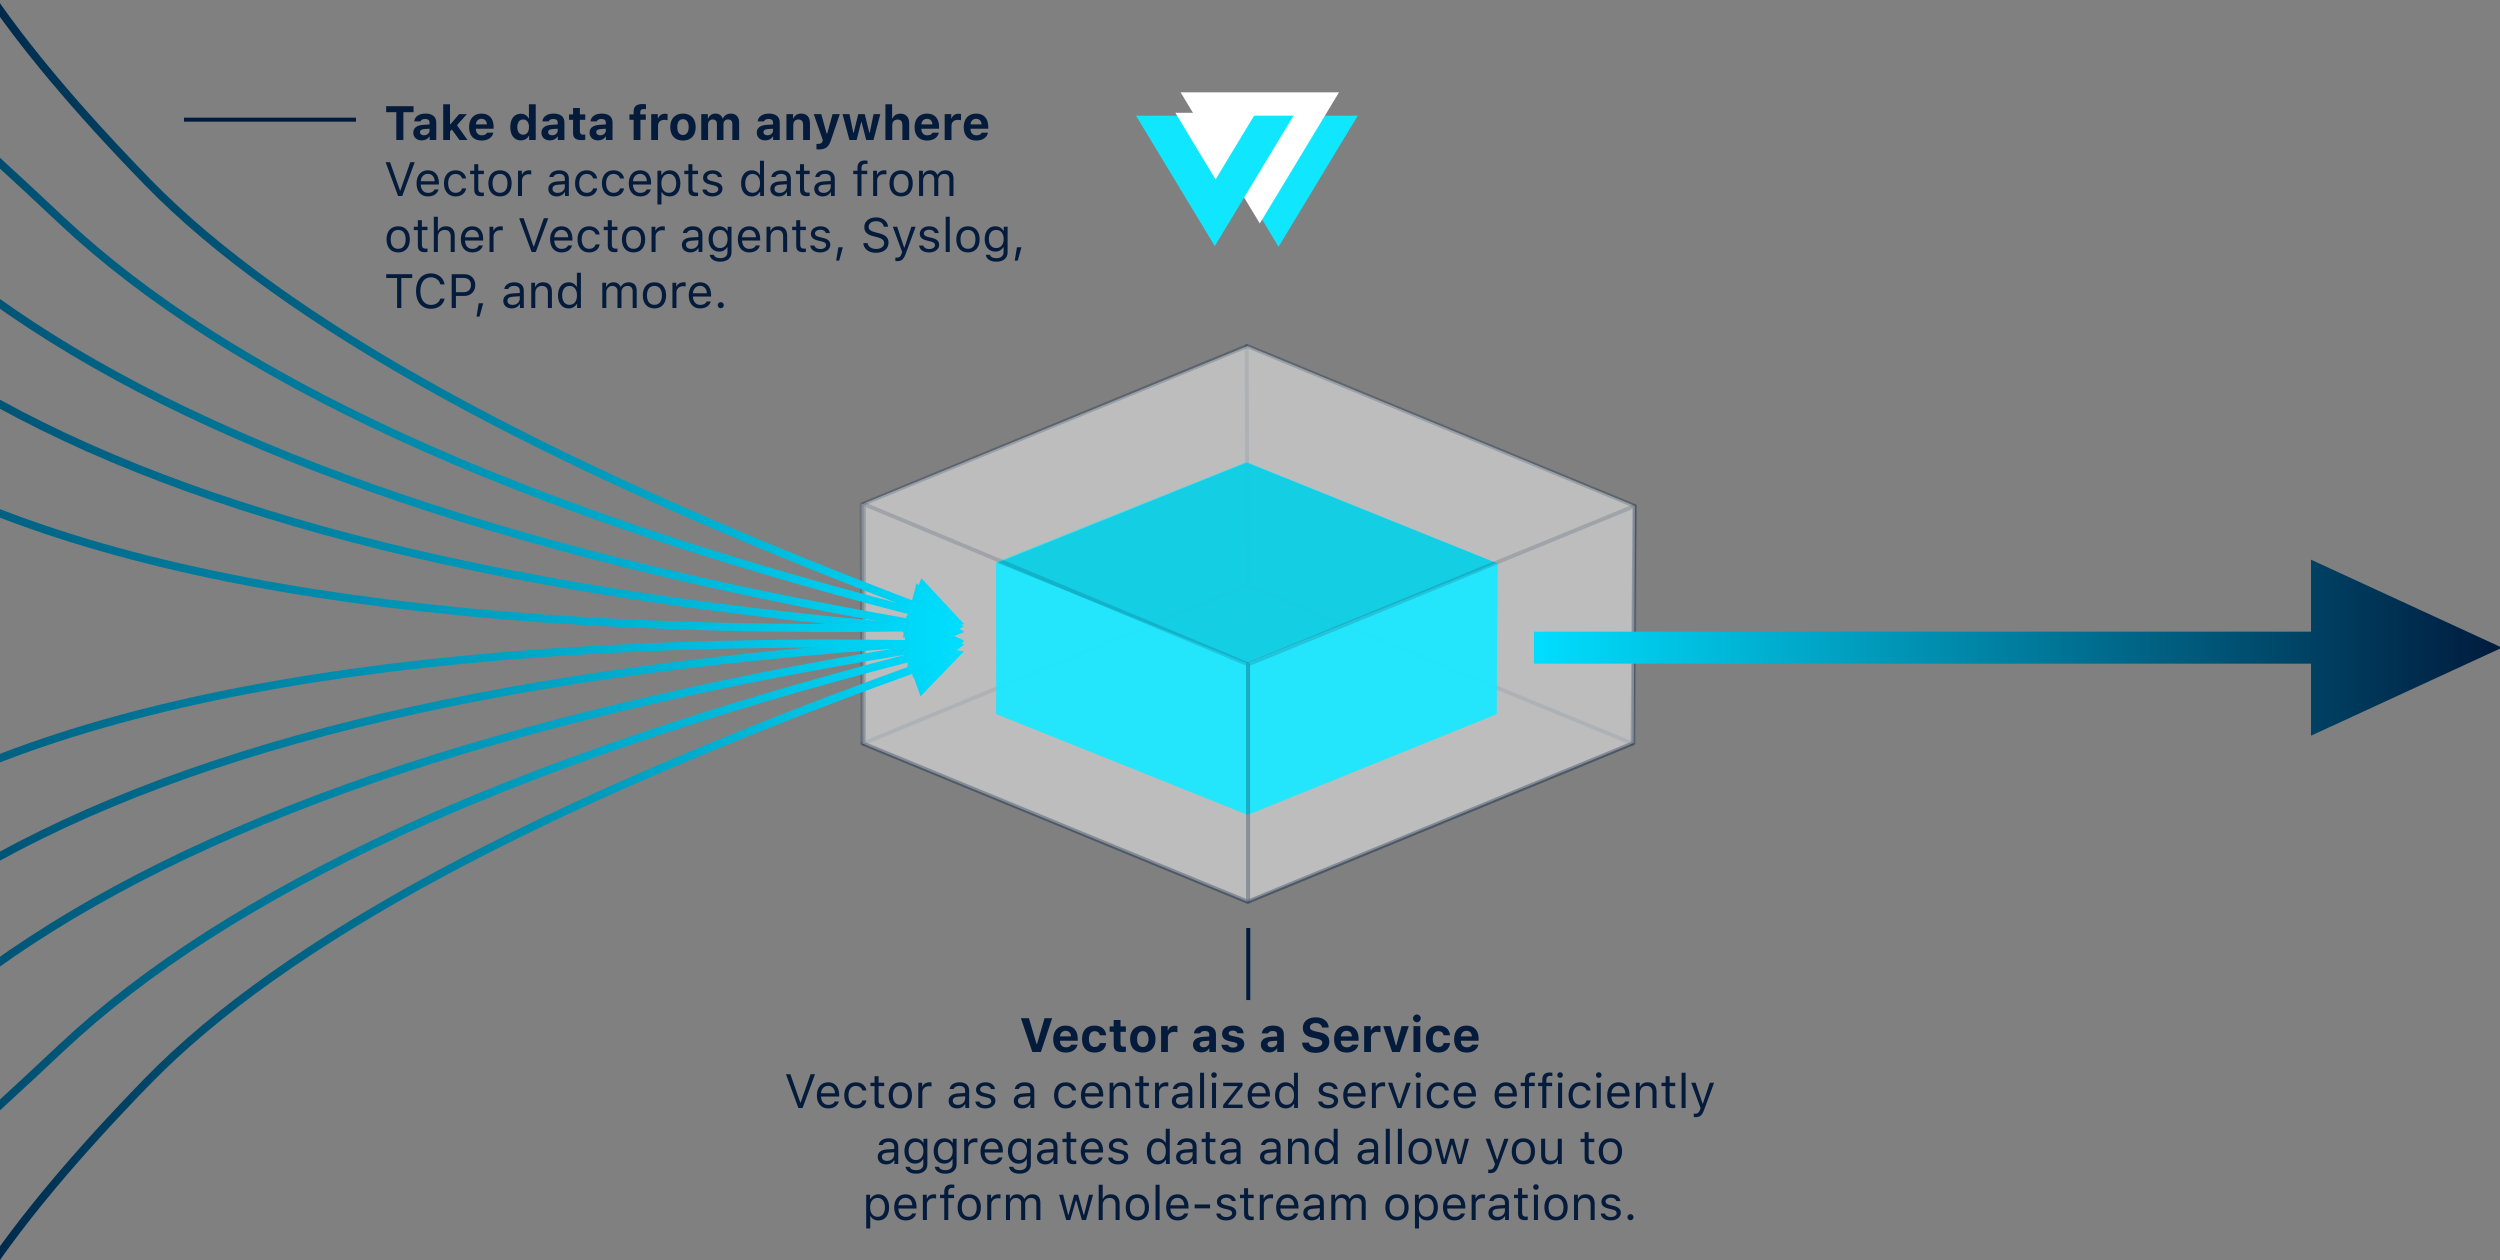 <?xml version="1.0" encoding="UTF-8"?>
<svg width="625px" height="315px" viewBox="0 0 625 315" version="1.1" xmlns="http://www.w3.org/2000/svg" xmlns:xlink="http://www.w3.org/1999/xlink">
    <rect x="0" y="0" width="625" height="315" fill="#808080" stroke="none"/>
    <!-- Generator: Sketch 54.1 (76490) - https://sketchapp.com -->
    <title>Centralized Service</title>
    <desc>Created with Sketch.</desc>
    <defs>
        <polygon id="path-1" points="19.897 0.034 29.963 16.695 9.83 16.695"></polygon>
        <linearGradient x1="100%" y1="50%" x2="0%" y2="50%" id="linearGradient-3">
            <stop stop-color="#00DEFF" offset="0%"></stop>
            <stop stop-color="#001B3D" offset="100%"></stop>
        </linearGradient>
        <linearGradient x1="100%" y1="50%" x2="0%" y2="50%" id="linearGradient-4">
            <stop stop-color="#00DEFF" offset="0%"></stop>
            <stop stop-color="#001B3D" offset="100%"></stop>
        </linearGradient>
        <linearGradient x1="100%" y1="50%" x2="0%" y2="50%" id="linearGradient-5">
            <stop stop-color="#00DEFF" offset="0%"></stop>
            <stop stop-color="#001B3D" offset="100%"></stop>
        </linearGradient>
        <linearGradient x1="100%" y1="50%" x2="0%" y2="50%" id="linearGradient-6">
            <stop stop-color="#00DEFF" offset="0%"></stop>
            <stop stop-color="#001B3D" offset="100%"></stop>
        </linearGradient>
        <linearGradient x1="100%" y1="50%" x2="0%" y2="50%" id="linearGradient-7">
            <stop stop-color="#00DEFF" offset="0%"></stop>
            <stop stop-color="#001B3D" offset="100%"></stop>
        </linearGradient>
        <linearGradient x1="100%" y1="50%" x2="0%" y2="50%" id="linearGradient-8">
            <stop stop-color="#00DEFF" offset="0%"></stop>
            <stop stop-color="#001B3D" offset="100%"></stop>
        </linearGradient>
        <linearGradient x1="100%" y1="50%" x2="0%" y2="50%" id="linearGradient-9">
            <stop stop-color="#00DEFF" offset="0%"></stop>
            <stop stop-color="#001B3D" offset="100%"></stop>
        </linearGradient>
        <linearGradient x1="100%" y1="50%" x2="0%" y2="50%" id="linearGradient-10">
            <stop stop-color="#00DEFF" offset="0%"></stop>
            <stop stop-color="#001B3D" offset="100%"></stop>
        </linearGradient>
        <linearGradient x1="100%" y1="50%" x2="0%" y2="50%" id="linearGradient-11">
            <stop stop-color="#001B3D" offset="0%"></stop>
            <stop stop-color="#00DEFF" offset="100%"></stop>
        </linearGradient>
    </defs>
    <g id="Role:-Centralized-Service" stroke="none" stroke-width="1" fill="none" fill-rule="evenodd">
        <g id="Diagram" transform="translate(0, -39)">
            <g id="Centralized-Service" transform="translate(-136, -3)">
                <g id="Vector" transform="translate(351, 128)">
                    <polygon id="Stroke-1" stroke-opacity="0.153" stroke="#001B3D" stroke-linecap="round" stroke-linejoin="round" points="0.596 99.875 96.867 139.437 193.136 99.875 96.867 60.309"></polygon>
                    <polygon id="Stroke-7" stroke-opacity="0.153" stroke="#001B3D" stroke-linecap="round" stroke-linejoin="round" points="96.667 0.525 193.606 40.523 193.136 99.875 96.867 60.309"></polygon>
                    <polygon id="Stroke-9" stroke-opacity="0.153" stroke="#001B3D" stroke-linecap="round" stroke-linejoin="round" points="0.941 40.01 0.941 99.872 96.867 60.253 96.667 0.525"></polygon>
                    <polygon id="Fill-11" fill-opacity="0.6" fill="#E6E6E6" points="0.596 99.875 0.396 40.091 96.867 0.504 193.745 40.489 193.428 99.736 96.867 139.437"></polygon>
                    <polygon id="Stroke-13" stroke-opacity="0.153" stroke="#001B3D" stroke-linecap="round" stroke-linejoin="round" points="0.596 99.875 0.396 40.091 96.867 0.504 193.745 40.489 193.427 99.736 96.867 139.437"></polygon>
                    <g transform="translate(34, 29.529)" fill-opacity="0.6">
                        <polygon id="Fill-21" fill="#19E7FF" points="0.276 63.022 62.669 88.112 125.06 63.022 62.669 37.929"></polygon>
                        <polygon id="Fill-22" fill="#19E7FF" points="-1.13686838e-13 25.055 -1.13686838e-13 63.02 63.374 88.116 63.374 50.475"></polygon>
                        <polygon id="Fill-23" fill="#19E7FF" points="63.374 50.475 125.366 25.381 125.061 63.022 63.374 88.116"></polygon>
                        <polygon id="Fill-24" fill="#19E7FF" points="62.539 0.013 125.365 25.381 125.06 63.022 62.669 37.929"></polygon>
                        <polygon id="Fill-25" fill="#19E7FF" points="-1.70530257e-13 25.055 -1.70530257e-13 63.02 62.669 37.894 62.539 0.013"></polygon>
                        <polygon id="Fill-26" fill="#19E7FF" points="0.276 63.022 0.146 25.106 62.669 -4.26325641e-13 125.455 25.359 125.249 62.934 62.669 88.112"></polygon>
                        <polygon id="Fill-21-Copy" fill="#00C1D8" points="0.276 25.207 62.669 50.297 125.06 25.207 62.669 0.114"></polygon>
                    </g>
                    <polygon id="Stroke-3" stroke-opacity="0.153" stroke="#001B3D" stroke-linecap="round" stroke-linejoin="round" points="0.941 40.01 0.941 99.872 97.02 139.442 97.02 80.091"></polygon>
                    <polygon id="Stroke-5" stroke-opacity="0.153" stroke="#001B3D" stroke-linecap="round" stroke-linejoin="round" points="97.02 80.091 193.608 40.524 193.137 99.875 97.02 139.442"></polygon>
                </g>
                <g id="Logo" transform="translate(420, 65)">
                    <g id="Group-16">
                        <g id="Group-15" transform="translate(10.921, -0)">
                            <polygon id="Triangle" fill="#10E7FF" transform="translate(24.718, 22.304) scale(1, -1) translate(-24.718, -22.304) " points="24.718 5.919 44.517 38.688 4.918 38.688"></polygon>
                            <polygon id="Triangle" fill="#FFFFFF" transform="translate(20.028, 16.474) scale(1, -1) translate(-20.028, -16.474) " points="20.028 0.09 39.828 32.859 0.229 32.859"></polygon>
                        </g>
                        <g id="Symbol" transform="translate(0, 5.16)">
                            <polygon id="Triangle" fill="#10E7FF" transform="translate(19.695, 17.057) scale(1, -1) translate(-19.695, -17.057) " points="19.695 0.759 39.39 33.355 0 33.355"></polygon>
                            <mask id="mask-2" fill="white">
                                <use xlink:href="#path-1"></use>
                            </mask>
                            <use id="Mask" fill="#FFFFFF" transform="translate(19.897, 8.365) scale(1, -1) translate(-19.897, -8.365) " xlink:href="#path-1"></use>
                        </g>
                    </g>
                </g>
                <g id="Lines" fill-rule="nonzero">
                    <path d="M363.539,194.028 C270.079,158.536 206.298,123.283 172.168,88.217 C136.45,51.519 117.389,22.863 115.007,2.114 L114.892,1.121 L116.879,0.892 L116.993,1.886 C119.31,22.064 138.173,50.422 173.602,86.822 C207.481,121.631 271.035,156.759 364.239,192.155 L366.339,186.54 L377,198 L361.435,199.653 L363.539,194.028 L363.539,194.028 Z" id="Line" fill="url(#linearGradient-3)"></path>
                    <path d="M363.178,195.562 C263.527,169.912 192.683,137.33 150.638,97.771 C106.917,56.635 75.191,30.66 55.519,19.877 L54.642,19.396 L55.604,17.642 L56.481,18.123 C76.346,29.013 108.169,55.067 152.009,96.314 C193.762,135.599 264.317,168.049 363.664,193.621 L365.121,187.807 L377,198 L361.718,201.388 L363.178,195.562 L363.178,195.562 Z" id="Line" fill="url(#linearGradient-4)"></path>
                    <path d="M363.028,198.668 C260.518,180.849 184.023,153.788 133.533,117.455 C80.967,79.628 49.596,57.414 39.456,50.839 L38.617,50.295 L39.705,48.617 L40.544,49.161 C50.724,55.762 82.098,77.978 134.701,115.832 C184.905,151.959 261.127,178.923 363.359,196.695 L364.348,190.784 L377,200 L362.036,204.591 L363.028,198.668 L363.028,198.668 Z" id="Line" fill="url(#linearGradient-5)"></path>
                    <path d="M362.965,199.895 C257.472,190.966 178.096,170.268 124.827,137.771 C69.126,103.791 40.493,74.631 39.002,50.061 L38.941,49.062 L40.938,48.941 L40.998,49.939 C42.435,73.623 70.7,102.408 125.869,136.064 C178.828,168.372 257.916,188.995 363.122,197.901 L363.591,191.926 L377,200 L362.495,205.883 L362.965,199.895 Z" id="Line" fill="url(#linearGradient-6)"></path>
                    <path d="M363.023,199.858 C232.449,201.766 141.704,184.397 90.751,147.671 C38.79,110.217 9.915,119.114 2.992,174.511 L2.868,175.504 L0.884,175.256 L1.008,174.263 C8.135,117.226 38.818,107.771 91.921,146.048 C142.441,182.463 232.807,199.76 362.983,197.859 L362.863,191.865 L377,198.584 L363.143,205.862 L363.023,199.858 L363.023,199.858 Z" id="Line" fill="url(#linearGradient-7)"></path>
                    <path d="M363.472,393.262 C270.052,359.606 206.292,325.274 172.168,290.215 C136.45,253.518 117.389,224.863 115.007,204.114 L114.892,203.121 L116.879,202.892 L116.993,203.886 C119.31,224.064 138.173,252.42 173.602,288.82 C207.466,323.612 270.986,357.816 364.139,391.377 L366.141,385.727 L377,397 L361.466,398.923 L363.472,393.262 L363.472,393.262 Z" id="Line-Copy-5" fill="url(#linearGradient-8)" transform="translate(245.946, 300.908) scale(1, -1) translate(-245.946, -300.908) "></path>
                    <path d="M363.178,377.562 C263.527,351.912 192.683,319.33 150.638,279.771 C106.917,238.635 75.191,212.66 55.519,201.877 L54.642,201.396 L55.604,199.642 L56.481,200.123 C76.346,211.013 108.169,237.067 152.009,278.314 C193.762,317.599 264.317,350.049 363.664,375.621 L365.121,369.807 L377,380 L361.718,383.388 L363.178,377.562 L363.178,377.562 Z" id="Line-Copy-4" fill="url(#linearGradient-4)" transform="translate(215.821, 291.515) scale(1, -1) translate(-215.821, -291.515) "></path>
                    <path d="M363.013,345.832 C260.513,329.238 184.022,302.79 133.533,266.457 C80.967,228.629 49.596,206.415 39.456,199.839 L38.617,199.295 L39.705,197.617 L40.544,198.161 C50.724,204.763 82.098,226.979 134.701,264.834 C184.897,300.956 261.106,327.307 363.321,343.856 L364.241,337.933 L377,347 L362.091,351.768 L363.013,345.832 L363.013,345.832 Z" id="Line-Copy-3" fill="url(#linearGradient-9)" transform="translate(207.808, 274.692) scale(1, -1) translate(-207.808, -274.692) "></path>
                    <path d="M362.965,344.142 C257.475,337.053 178.099,317.275 124.827,284.775 C69.126,250.793 40.493,221.632 39.002,197.061 L38.941,196.062 L40.938,195.941 L40.998,196.939 C42.435,220.624 70.7,249.411 125.869,283.068 C178.819,315.372 257.896,335.076 363.087,342.145 L363.451,336.163 L377,344 L362.601,350.137 L362.965,344.142 L362.965,344.142 Z" id="Line-Copy-2" fill="url(#linearGradient-10)" transform="translate(207.971, 273.039) scale(1, -1) translate(-207.971, -273.039) "></path>
                    <path d="M363.023,272.858 C232.449,274.766 141.704,257.397 90.751,220.671 C38.79,183.217 9.915,192.114 2.992,247.511 L2.868,248.504 L0.884,248.256 L1.008,247.263 C8.135,190.226 38.818,180.771 91.921,219.048 C142.441,255.463 232.807,272.76 362.983,270.859 L362.863,264.865 L377,271.584 L363.143,278.862 L363.023,272.858 L363.023,272.858 Z" id="Line-Copy" fill="url(#linearGradient-7)" transform="translate(188.942, 237.44) scale(1, -1) translate(-188.942, -237.44) "></path>
                    <polygon id="Line-2" fill="url(#linearGradient-11)" points="713.751 207.919 519.5 207.919 519.5 199.919 713.751 199.919 713.751 181.919 761.5 203.919 713.751 225.919 713.751 207.919"></polygon>
                </g>
                <g id="Text" transform="translate(182, 22)" fill-rule="nonzero">
                    <path d="M54.846,55 L53.076,55 L53.076,48.057 L50.539,48.057 L50.539,46.545 L57.383,46.545 L57.383,48.057 L54.846,48.057 L54.846,55 Z M59.996,53.816 C60.787,53.816 61.385,53.312 61.385,52.656 L61.385,52.182 L60.078,52.264 C59.346,52.316 58.988,52.58 58.988,53.043 C58.988,53.523 59.404,53.816 59.996,53.816 Z M59.434,55.1 C58.191,55.1 57.318,54.338 57.318,53.154 C57.318,51.982 58.215,51.303 59.82,51.209 L61.385,51.115 L61.385,50.588 C61.385,50.049 60.998,49.744 60.295,49.744 C59.68,49.744 59.27,49.955 59.129,50.342 L57.559,50.342 C57.67,49.146 58.766,48.396 60.389,48.396 C62.1,48.396 63.066,49.205 63.066,50.588 L63.066,55 L61.414,55 L61.414,54.156 L61.309,54.156 C60.975,54.748 60.271,55.1 59.434,55.1 Z M66.611,51.062 L68.773,48.537 L70.713,48.537 L68.252,51.309 L70.883,55 L68.861,55 L66.975,52.375 L66.506,52.855 L66.506,55 L64.801,55 L64.801,46.07 L66.506,46.07 L66.506,51.062 L66.611,51.062 Z M74.375,49.703 C73.584,49.703 73.027,50.254 72.969,51.092 L75.723,51.092 C75.688,50.236 75.172,49.703 74.375,49.703 Z M75.758,53.16 L77.346,53.16 C77.094,54.373 75.975,55.141 74.393,55.141 C72.424,55.141 71.264,53.898 71.264,51.801 C71.264,49.697 72.447,48.396 74.369,48.396 C76.273,48.396 77.398,49.609 77.398,51.66 L77.398,52.182 L72.963,52.182 L72.963,52.27 C72.986,53.23 73.549,53.828 74.439,53.828 C75.113,53.828 75.576,53.588 75.758,53.16 Z M84.201,55.1 C82.572,55.1 81.57,53.822 81.57,51.76 C81.57,49.703 82.578,48.432 84.201,48.432 C85.074,48.432 85.795,48.854 86.129,49.568 L86.229,49.568 L86.229,46.07 L87.934,46.07 L87.934,55 L86.281,55 L86.281,53.986 L86.176,53.986 C85.83,54.684 85.098,55.1 84.201,55.1 Z M84.781,49.861 C83.873,49.861 83.322,50.582 83.322,51.766 C83.322,52.961 83.867,53.676 84.781,53.676 C85.695,53.676 86.246,52.955 86.246,51.771 C86.246,50.594 85.689,49.861 84.781,49.861 Z M92.035,53.816 C92.826,53.816 93.424,53.312 93.424,52.656 L93.424,52.182 L92.117,52.264 C91.385,52.316 91.027,52.58 91.027,53.043 C91.027,53.523 91.443,53.816 92.035,53.816 Z M91.473,55.1 C90.23,55.1 89.357,54.338 89.357,53.154 C89.357,51.982 90.254,51.303 91.859,51.209 L93.424,51.115 L93.424,50.588 C93.424,50.049 93.037,49.744 92.334,49.744 C91.719,49.744 91.309,49.955 91.168,50.342 L89.598,50.342 C89.709,49.146 90.805,48.396 92.428,48.396 C94.139,48.396 95.105,49.205 95.105,50.588 L95.105,55 L93.453,55 L93.453,54.156 L93.348,54.156 C93.014,54.748 92.311,55.1 91.473,55.1 Z M97.268,47.002 L98.973,47.002 L98.973,48.602 L100.314,48.602 L100.314,49.943 L98.973,49.943 L98.973,52.85 C98.973,53.412 99.23,53.67 99.811,53.67 C100.033,53.67 100.15,53.664 100.314,53.646 L100.314,54.947 C100.104,54.988 99.787,55.023 99.459,55.023 C97.889,55.023 97.268,54.514 97.268,53.254 L97.268,49.943 L96.26,49.943 L96.26,48.602 L97.268,48.602 L97.268,47.002 Z M104.064,53.816 C104.855,53.816 105.453,53.312 105.453,52.656 L105.453,52.182 L104.146,52.264 C103.414,52.316 103.057,52.58 103.057,53.043 C103.057,53.523 103.473,53.816 104.064,53.816 Z M103.502,55.1 C102.26,55.1 101.387,54.338 101.387,53.154 C101.387,51.982 102.283,51.303 103.889,51.209 L105.453,51.115 L105.453,50.588 C105.453,50.049 105.066,49.744 104.363,49.744 C103.748,49.744 103.338,49.955 103.197,50.342 L101.627,50.342 C101.738,49.146 102.834,48.396 104.457,48.396 C106.168,48.396 107.135,49.205 107.135,50.588 L107.135,55 L105.482,55 L105.482,54.156 L105.377,54.156 C105.043,54.748 104.34,55.1 103.502,55.1 Z M112.402,55 L112.402,49.943 L111.359,49.943 L111.359,48.602 L112.402,48.602 L112.402,47.945 C112.402,46.662 113.059,46.012 114.617,46.012 C114.963,46.012 115.25,46.035 115.496,46.076 L115.496,47.283 C115.385,47.271 115.209,47.254 114.986,47.254 C114.318,47.254 114.072,47.518 114.072,48.068 L114.072,48.602 L115.443,48.602 L115.443,49.943 L114.107,49.943 L114.107,55 L112.402,55 Z M116.803,55 L116.803,48.537 L118.455,48.537 L118.455,49.568 L118.561,49.568 C118.73,48.924 119.398,48.432 120.219,48.432 C120.453,48.432 120.74,48.461 120.887,48.514 L120.887,50.066 C120.752,50.014 120.354,49.961 120.078,49.961 C119.146,49.961 118.508,50.512 118.508,51.42 L118.508,55 L116.803,55 Z M124.742,55.141 C122.756,55.141 121.561,53.881 121.561,51.766 C121.561,49.674 122.773,48.396 124.742,48.396 C126.711,48.396 127.924,49.668 127.924,51.766 C127.924,53.881 126.729,55.141 124.742,55.141 Z M124.742,53.746 C125.65,53.746 126.172,53.02 126.172,51.766 C126.172,50.523 125.645,49.791 124.742,49.791 C123.834,49.791 123.312,50.523 123.312,51.766 C123.312,53.025 123.828,53.746 124.742,53.746 Z M129.312,55 L129.312,48.537 L130.965,48.537 L130.965,49.592 L131.07,49.592 C131.334,48.854 132.008,48.396 132.857,48.396 C133.766,48.396 134.387,48.842 134.645,49.592 L134.75,49.592 C135.049,48.871 135.793,48.396 136.695,48.396 C137.984,48.396 138.787,49.234 138.787,50.564 L138.787,55 L137.082,55 L137.082,51.016 C137.082,50.248 136.725,49.867 136.004,49.867 C135.312,49.867 134.867,50.359 134.867,51.045 L134.867,55 L133.227,55 L133.227,50.945 C133.227,50.26 132.828,49.867 132.16,49.867 C131.492,49.867 131.018,50.389 131.018,51.109 L131.018,55 L129.312,55 Z M145.865,53.816 C146.656,53.816 147.254,53.312 147.254,52.656 L147.254,52.182 L145.947,52.264 C145.215,52.316 144.857,52.58 144.857,53.043 C144.857,53.523 145.273,53.816 145.865,53.816 Z M145.303,55.1 C144.061,55.1 143.188,54.338 143.188,53.154 C143.188,51.982 144.084,51.303 145.689,51.209 L147.254,51.115 L147.254,50.588 C147.254,50.049 146.867,49.744 146.164,49.744 C145.549,49.744 145.139,49.955 144.998,50.342 L143.428,50.342 C143.539,49.146 144.635,48.396 146.258,48.396 C147.969,48.396 148.936,49.205 148.936,50.588 L148.936,55 L147.283,55 L147.283,54.156 L147.178,54.156 C146.844,54.748 146.141,55.1 145.303,55.1 Z M150.611,55 L150.611,48.537 L152.264,48.537 L152.264,49.574 L152.369,49.574 C152.668,48.848 153.324,48.396 154.279,48.396 C155.715,48.396 156.488,49.275 156.488,50.822 L156.488,55 L154.783,55 L154.783,51.227 C154.783,50.336 154.402,49.867 153.594,49.867 C152.803,49.867 152.316,50.424 152.316,51.273 L152.316,55 L150.611,55 Z M158.768,57.35 C158.703,57.35 158.188,57.344 158.117,57.332 L158.117,55.961 C158.176,55.973 158.434,55.973 158.504,55.973 C159.143,55.973 159.506,55.768 159.646,55.275 L159.705,55.041 L157.438,48.537 L159.318,48.537 L160.678,53.436 L160.783,53.436 L162.143,48.537 L163.947,48.537 L161.721,55.1 C161.17,56.764 160.379,57.35 158.768,57.35 Z M174.084,48.537 L172.367,55 L170.551,55 L169.396,50.541 L169.291,50.541 L168.148,55 L166.355,55 L164.633,48.537 L166.361,48.537 L167.322,53.172 L167.428,53.172 L168.559,48.537 L170.188,48.537 L171.324,53.172 L171.43,53.172 L172.391,48.537 L174.084,48.537 Z M175.355,55 L175.355,46.07 L177.031,46.07 L177.031,49.598 L177.137,49.598 C177.436,48.859 178.139,48.414 179.088,48.414 C180.477,48.414 181.303,49.287 181.303,50.84 L181.303,55 L179.598,55 L179.598,51.244 C179.598,50.348 179.182,49.885 178.408,49.885 C177.553,49.885 177.061,50.453 177.061,51.291 L177.061,55 L175.355,55 Z M185.75,49.703 C184.959,49.703 184.402,50.254 184.344,51.092 L187.098,51.092 C187.062,50.236 186.547,49.703 185.75,49.703 Z M187.133,53.16 L188.721,53.16 C188.469,54.373 187.35,55.141 185.768,55.141 C183.799,55.141 182.639,53.898 182.639,51.801 C182.639,49.697 183.822,48.396 185.744,48.396 C187.648,48.396 188.773,49.609 188.773,51.66 L188.773,52.182 L184.338,52.182 L184.338,52.27 C184.361,53.23 184.924,53.828 185.814,53.828 C186.488,53.828 186.951,53.588 187.133,53.16 Z M190.168,55 L190.168,48.537 L191.82,48.537 L191.82,49.568 L191.926,49.568 C192.096,48.924 192.764,48.432 193.584,48.432 C193.818,48.432 194.105,48.461 194.252,48.514 L194.252,50.066 C194.117,50.014 193.719,49.961 193.443,49.961 C192.512,49.961 191.873,50.512 191.873,51.42 L191.873,55 L190.168,55 Z M198.037,49.703 C197.246,49.703 196.689,50.254 196.631,51.092 L199.385,51.092 C199.35,50.236 198.834,49.703 198.037,49.703 Z M199.42,53.16 L201.008,53.16 C200.756,54.373 199.637,55.141 198.055,55.141 C196.086,55.141 194.926,53.898 194.926,51.801 C194.926,49.697 196.109,48.396 198.031,48.396 C199.936,48.396 201.061,49.609 201.061,51.66 L201.061,52.182 L196.625,52.182 L196.625,52.27 C196.648,53.23 197.211,53.828 198.102,53.828 C198.775,53.828 199.238,53.588 199.42,53.16 Z M54.564,69 L53.521,69 L50.404,60.545 L51.512,60.545 L53.996,67.635 L54.09,67.635 L56.574,60.545 L57.682,60.545 L54.564,69 Z M60.969,63.463 C59.961,63.463 59.258,64.201 59.182,65.32 L62.662,65.32 C62.639,64.201 61.971,63.463 60.969,63.463 Z M62.633,67.365 L63.641,67.365 C63.348,68.443 62.363,69.111 60.98,69.111 C59.229,69.111 58.133,67.846 58.133,65.848 C58.133,63.861 59.246,62.572 60.98,62.572 C62.686,62.572 63.723,63.785 63.723,65.748 L63.723,66.135 L59.182,66.135 L59.182,66.182 C59.234,67.43 59.932,68.221 61.004,68.221 C61.818,68.221 62.369,67.922 62.633,67.365 Z M70.531,64.617 L69.512,64.617 C69.348,63.99 68.791,63.48 67.883,63.48 C66.746,63.48 66.031,64.389 66.031,65.818 C66.031,67.277 66.758,68.203 67.883,68.203 C68.732,68.203 69.324,67.811 69.512,67.096 L70.531,67.096 C70.35,68.256 69.406,69.111 67.889,69.111 C66.119,69.111 64.988,67.828 64.988,65.818 C64.988,63.85 66.113,62.572 67.883,62.572 C69.418,62.572 70.355,63.492 70.531,64.617 Z M72.559,61.049 L73.566,61.049 L73.566,62.684 L74.973,62.684 L74.973,63.527 L73.566,63.527 L73.566,67.102 C73.566,67.846 73.848,68.162 74.504,68.162 C74.686,68.162 74.785,68.156 74.973,68.139 L74.973,68.988 C74.773,69.023 74.58,69.047 74.381,69.047 C73.08,69.047 72.559,68.566 72.559,67.359 L72.559,63.527 L71.539,63.527 L71.539,62.684 L72.559,62.684 L72.559,61.049 Z M79.004,69.111 C77.205,69.111 76.092,67.869 76.092,65.842 C76.092,63.809 77.205,62.572 79.004,62.572 C80.803,62.572 81.916,63.809 81.916,65.842 C81.916,67.869 80.803,69.111 79.004,69.111 Z M79.004,68.203 C80.199,68.203 80.873,67.336 80.873,65.842 C80.873,64.342 80.199,63.48 79.004,63.48 C77.809,63.48 77.135,64.342 77.135,65.842 C77.135,67.336 77.809,68.203 79.004,68.203 Z M83.498,69 L83.498,62.684 L84.459,62.684 L84.459,63.621 L84.553,63.621 C84.74,63.006 85.467,62.572 86.305,62.572 C86.469,62.572 86.68,62.584 86.809,62.602 L86.809,63.609 C86.727,63.586 86.363,63.551 86.164,63.551 C85.203,63.551 84.506,64.195 84.506,65.086 L84.506,69 L83.498,69 Z M93.4,68.227 C94.438,68.227 95.205,67.547 95.205,66.645 L95.205,66.064 L93.506,66.176 C92.545,66.24 92.123,66.574 92.123,67.207 C92.123,67.852 92.668,68.227 93.4,68.227 Z M93.213,69.111 C91.988,69.111 91.08,68.385 91.08,67.23 C91.08,66.1 91.912,65.449 93.383,65.361 L95.205,65.25 L95.205,64.676 C95.205,63.896 94.719,63.469 93.775,63.469 C93.02,63.469 92.492,63.756 92.352,64.254 L91.332,64.254 C91.467,63.24 92.463,62.572 93.811,62.572 C95.352,62.572 96.213,63.363 96.213,64.676 L96.213,69 L95.252,69 L95.252,68.068 L95.158,68.068 C94.748,68.742 94.057,69.111 93.213,69.111 Z M103.303,64.617 L102.283,64.617 C102.119,63.99 101.562,63.48 100.654,63.48 C99.518,63.48 98.803,64.389 98.803,65.818 C98.803,67.277 99.529,68.203 100.654,68.203 C101.504,68.203 102.096,67.811 102.283,67.096 L103.303,67.096 C103.121,68.256 102.178,69.111 100.66,69.111 C98.891,69.111 97.76,67.828 97.76,65.818 C97.76,63.85 98.885,62.572 100.654,62.572 C102.189,62.572 103.127,63.492 103.303,64.617 Z M110.018,64.617 L108.998,64.617 C108.834,63.99 108.277,63.48 107.369,63.48 C106.232,63.48 105.518,64.389 105.518,65.818 C105.518,67.277 106.244,68.203 107.369,68.203 C108.219,68.203 108.811,67.811 108.998,67.096 L110.018,67.096 C109.836,68.256 108.893,69.111 107.375,69.111 C105.605,69.111 104.475,67.828 104.475,65.818 C104.475,63.85 105.6,62.572 107.369,62.572 C108.904,62.572 109.842,63.492 110.018,64.617 Z M114.025,63.463 C113.018,63.463 112.314,64.201 112.238,65.32 L115.719,65.32 C115.695,64.201 115.027,63.463 114.025,63.463 Z M115.689,67.365 L116.697,67.365 C116.404,68.443 115.42,69.111 114.037,69.111 C112.285,69.111 111.189,67.846 111.189,65.848 C111.189,63.861 112.303,62.572 114.037,62.572 C115.742,62.572 116.779,63.785 116.779,65.748 L116.779,66.135 L112.238,66.135 L112.238,66.182 C112.291,67.43 112.988,68.221 114.061,68.221 C114.875,68.221 115.426,67.922 115.689,67.365 Z M121.438,62.572 C123.049,62.572 124.092,63.855 124.092,65.842 C124.092,67.816 123.043,69.111 121.438,69.111 C120.535,69.111 119.809,68.719 119.463,68.051 L119.369,68.051 L119.369,71.109 L118.361,71.109 L118.361,62.684 L119.322,62.684 L119.322,63.738 L119.416,63.738 C119.82,63.012 120.576,62.572 121.438,62.572 Z M121.197,68.203 C122.357,68.203 123.049,67.318 123.049,65.842 C123.049,64.365 122.357,63.48 121.203,63.48 C120.061,63.48 119.34,64.389 119.34,65.842 C119.34,67.289 120.061,68.203 121.197,68.203 Z M126.096,61.049 L127.104,61.049 L127.104,62.684 L128.51,62.684 L128.51,63.527 L127.104,63.527 L127.104,67.102 C127.104,67.846 127.385,68.162 128.041,68.162 C128.223,68.162 128.322,68.156 128.51,68.139 L128.51,68.988 C128.311,69.023 128.117,69.047 127.918,69.047 C126.617,69.047 126.096,68.566 126.096,67.359 L126.096,63.527 L125.076,63.527 L125.076,62.684 L126.096,62.684 L126.096,61.049 Z M129.77,64.412 C129.77,63.363 130.783,62.572 132.125,62.572 C133.449,62.572 134.369,63.229 134.504,64.266 L133.508,64.266 C133.373,63.762 132.881,63.428 132.119,63.428 C131.369,63.428 130.783,63.809 130.783,64.371 C130.783,64.805 131.135,65.074 131.879,65.256 L132.852,65.49 C134.041,65.777 134.615,66.293 134.615,67.201 C134.615,68.332 133.52,69.111 132.084,69.111 C130.678,69.111 129.711,68.438 129.6,67.389 L130.637,67.389 C130.807,67.922 131.311,68.262 132.119,68.262 C132.969,68.262 133.578,67.857 133.578,67.277 C133.578,66.844 133.25,66.551 132.576,66.387 L131.492,66.123 C130.309,65.836 129.77,65.326 129.77,64.412 Z M141.922,69.111 C140.305,69.111 139.268,67.828 139.268,65.842 C139.268,63.861 140.316,62.572 141.922,62.572 C142.801,62.572 143.545,62.988 143.902,63.68 L143.99,63.68 L143.99,60.176 L144.998,60.176 L144.998,69 L144.037,69 L144.037,67.992 L143.943,67.992 C143.545,68.695 142.795,69.111 141.922,69.111 Z M142.156,63.48 C141.008,63.48 140.311,64.371 140.311,65.842 C140.311,67.318 141.002,68.203 142.156,68.203 C143.305,68.203 144.014,67.301 144.014,65.842 C144.014,64.395 143.299,63.48 142.156,63.48 Z M148.9,68.227 C149.938,68.227 150.705,67.547 150.705,66.645 L150.705,66.064 L149.006,66.176 C148.045,66.24 147.623,66.574 147.623,67.207 C147.623,67.852 148.168,68.227 148.9,68.227 Z M148.713,69.111 C147.488,69.111 146.58,68.385 146.58,67.23 C146.58,66.1 147.412,65.449 148.883,65.361 L150.705,65.25 L150.705,64.676 C150.705,63.896 150.219,63.469 149.275,63.469 C148.52,63.469 147.992,63.756 147.852,64.254 L146.832,64.254 C146.967,63.24 147.963,62.572 149.311,62.572 C150.852,62.572 151.713,63.363 151.713,64.676 L151.713,69 L150.752,69 L150.752,68.068 L150.658,68.068 C150.248,68.742 149.557,69.111 148.713,69.111 Z M153.998,61.049 L155.006,61.049 L155.006,62.684 L156.412,62.684 L156.412,63.527 L155.006,63.527 L155.006,67.102 C155.006,67.846 155.287,68.162 155.943,68.162 C156.125,68.162 156.225,68.156 156.412,68.139 L156.412,68.988 C156.213,69.023 156.02,69.047 155.82,69.047 C154.52,69.047 153.998,68.566 153.998,67.359 L153.998,63.527 L152.979,63.527 L152.979,62.684 L153.998,62.684 L153.998,61.049 Z M159.881,68.227 C160.918,68.227 161.686,67.547 161.686,66.645 L161.686,66.064 L159.986,66.176 C159.025,66.24 158.604,66.574 158.604,67.207 C158.604,67.852 159.148,68.227 159.881,68.227 Z M159.693,69.111 C158.469,69.111 157.561,68.385 157.561,67.23 C157.561,66.1 158.393,65.449 159.863,65.361 L161.686,65.25 L161.686,64.676 C161.686,63.896 161.199,63.469 160.256,63.469 C159.5,63.469 158.973,63.756 158.832,64.254 L157.812,64.254 C157.947,63.24 158.943,62.572 160.291,62.572 C161.832,62.572 162.693,63.363 162.693,64.676 L162.693,69 L161.732,69 L161.732,68.068 L161.639,68.068 C161.229,68.742 160.537,69.111 159.693,69.111 Z M168.365,69 L168.365,63.527 L167.316,63.527 L167.316,62.684 L168.365,62.684 L168.365,61.98 C168.365,60.721 168.998,60.117 170.199,60.117 C170.445,60.117 170.668,60.135 170.879,60.176 L170.879,60.996 C170.756,60.973 170.586,60.967 170.404,60.967 C169.678,60.967 169.373,61.318 169.373,62.01 L169.373,62.684 L170.82,62.684 L170.82,63.527 L169.373,63.527 L169.373,69 L168.365,69 Z M172.285,69 L172.285,62.684 L173.246,62.684 L173.246,63.621 L173.34,63.621 C173.527,63.006 174.254,62.572 175.092,62.572 C175.256,62.572 175.467,62.584 175.596,62.602 L175.596,63.609 C175.514,63.586 175.15,63.551 174.951,63.551 C173.99,63.551 173.293,64.195 173.293,65.086 L173.293,69 L172.285,69 Z M179.275,69.111 C177.477,69.111 176.363,67.869 176.363,65.842 C176.363,63.809 177.477,62.572 179.275,62.572 C181.074,62.572 182.188,63.809 182.188,65.842 C182.188,67.869 181.074,69.111 179.275,69.111 Z M179.275,68.203 C180.471,68.203 181.145,67.336 181.145,65.842 C181.145,64.342 180.471,63.48 179.275,63.48 C178.08,63.48 177.406,64.342 177.406,65.842 C177.406,67.336 178.08,68.203 179.275,68.203 Z M183.77,69 L183.77,62.684 L184.73,62.684 L184.73,63.68 L184.824,63.68 C185.111,62.977 185.744,62.572 186.588,62.572 C187.443,62.572 188.041,63.023 188.334,63.68 L188.428,63.68 C188.768,63.012 189.488,62.572 190.361,62.572 C191.65,62.572 192.371,63.311 192.371,64.635 L192.371,69 L191.363,69 L191.363,64.869 C191.363,63.938 190.924,63.48 190.033,63.48 C189.154,63.48 188.568,64.137 188.568,64.939 L188.568,69 L187.561,69 L187.561,64.711 C187.561,63.961 187.039,63.48 186.242,63.48 C185.416,63.48 184.777,64.195 184.777,65.086 L184.777,69 L183.77,69 Z M53.545,83.111 C51.746,83.111 50.633,81.869 50.633,79.842 C50.633,77.809 51.746,76.572 53.545,76.572 C55.344,76.572 56.457,77.809 56.457,79.842 C56.457,81.869 55.344,83.111 53.545,83.111 Z M53.545,82.203 C54.74,82.203 55.414,81.336 55.414,79.842 C55.414,78.342 54.74,77.48 53.545,77.48 C52.35,77.48 51.676,78.342 51.676,79.842 C51.676,81.336 52.35,82.203 53.545,82.203 Z M58.461,75.049 L59.469,75.049 L59.469,76.684 L60.875,76.684 L60.875,77.527 L59.469,77.527 L59.469,81.102 C59.469,81.846 59.75,82.162 60.406,82.162 C60.588,82.162 60.688,82.156 60.875,82.139 L60.875,82.988 C60.676,83.023 60.482,83.047 60.283,83.047 C58.982,83.047 58.461,82.566 58.461,81.359 L58.461,77.527 L57.441,77.527 L57.441,76.684 L58.461,76.684 L58.461,75.049 Z M62.457,83 L62.457,74.176 L63.465,74.176 L63.465,77.68 L63.559,77.68 C63.875,76.982 64.537,76.572 65.504,76.572 C66.84,76.572 67.684,77.428 67.684,78.91 L67.684,83 L66.676,83 L66.676,79.156 C66.676,78.037 66.172,77.48 65.217,77.48 C64.086,77.48 63.465,78.195 63.465,79.262 L63.465,83 L62.457,83 Z M72.043,77.463 C71.035,77.463 70.332,78.201 70.256,79.32 L73.736,79.32 C73.713,78.201 73.045,77.463 72.043,77.463 Z M73.707,81.365 L74.715,81.365 C74.422,82.443 73.438,83.111 72.055,83.111 C70.303,83.111 69.207,81.846 69.207,79.848 C69.207,77.861 70.32,76.572 72.055,76.572 C73.76,76.572 74.797,77.785 74.797,79.748 L74.797,80.135 L70.256,80.135 L70.256,80.182 C70.309,81.43 71.006,82.221 72.078,82.221 C72.893,82.221 73.443,81.922 73.707,81.365 Z M76.379,83 L76.379,76.684 L77.34,76.684 L77.34,77.621 L77.434,77.621 C77.621,77.006 78.348,76.572 79.186,76.572 C79.35,76.572 79.561,76.584 79.689,76.602 L79.689,77.609 C79.607,77.586 79.244,77.551 79.045,77.551 C78.084,77.551 77.387,78.195 77.387,79.086 L77.387,83 L76.379,83 Z M87.951,83 L86.908,83 L83.791,74.545 L84.898,74.545 L87.383,81.635 L87.477,81.635 L89.961,74.545 L91.068,74.545 L87.951,83 Z M94.355,77.463 C93.348,77.463 92.645,78.201 92.568,79.32 L96.049,79.32 C96.025,78.201 95.357,77.463 94.355,77.463 Z M96.02,81.365 L97.027,81.365 C96.734,82.443 95.75,83.111 94.367,83.111 C92.615,83.111 91.52,81.846 91.52,79.848 C91.52,77.861 92.633,76.572 94.367,76.572 C96.072,76.572 97.109,77.785 97.109,79.748 L97.109,80.135 L92.568,80.135 L92.568,80.182 C92.621,81.43 93.318,82.221 94.391,82.221 C95.205,82.221 95.756,81.922 96.02,81.365 Z M103.918,78.617 L102.898,78.617 C102.734,77.99 102.178,77.48 101.27,77.48 C100.133,77.48 99.418,78.389 99.418,79.818 C99.418,81.277 100.145,82.203 101.27,82.203 C102.119,82.203 102.711,81.811 102.898,81.096 L103.918,81.096 C103.736,82.256 102.793,83.111 101.275,83.111 C99.506,83.111 98.375,81.828 98.375,79.818 C98.375,77.85 99.5,76.572 101.27,76.572 C102.805,76.572 103.742,77.492 103.918,78.617 Z M105.945,75.049 L106.953,75.049 L106.953,76.684 L108.359,76.684 L108.359,77.527 L106.953,77.527 L106.953,81.102 C106.953,81.846 107.234,82.162 107.891,82.162 C108.072,82.162 108.172,82.156 108.359,82.139 L108.359,82.988 C108.16,83.023 107.967,83.047 107.768,83.047 C106.467,83.047 105.945,82.566 105.945,81.359 L105.945,77.527 L104.926,77.527 L104.926,76.684 L105.945,76.684 L105.945,75.049 Z M112.391,83.111 C110.592,83.111 109.479,81.869 109.479,79.842 C109.479,77.809 110.592,76.572 112.391,76.572 C114.189,76.572 115.303,77.809 115.303,79.842 C115.303,81.869 114.189,83.111 112.391,83.111 Z M112.391,82.203 C113.586,82.203 114.26,81.336 114.26,79.842 C114.26,78.342 113.586,77.48 112.391,77.48 C111.195,77.48 110.521,78.342 110.521,79.842 C110.521,81.336 111.195,82.203 112.391,82.203 Z M116.885,83 L116.885,76.684 L117.846,76.684 L117.846,77.621 L117.939,77.621 C118.127,77.006 118.854,76.572 119.691,76.572 C119.855,76.572 120.066,76.584 120.195,76.602 L120.195,77.609 C120.113,77.586 119.75,77.551 119.551,77.551 C118.59,77.551 117.893,78.195 117.893,79.086 L117.893,83 L116.885,83 Z M126.787,82.227 C127.824,82.227 128.592,81.547 128.592,80.645 L128.592,80.064 L126.893,80.176 C125.932,80.24 125.51,80.574 125.51,81.207 C125.51,81.852 126.055,82.227 126.787,82.227 Z M126.6,83.111 C125.375,83.111 124.467,82.385 124.467,81.23 C124.467,80.1 125.299,79.449 126.77,79.361 L128.592,79.25 L128.592,78.676 C128.592,77.896 128.105,77.469 127.162,77.469 C126.406,77.469 125.879,77.756 125.738,78.254 L124.719,78.254 C124.854,77.24 125.85,76.572 127.197,76.572 C128.738,76.572 129.6,77.363 129.6,78.676 L129.6,83 L128.639,83 L128.639,82.068 L128.545,82.068 C128.135,82.742 127.443,83.111 126.6,83.111 Z M134.018,82.016 C135.189,82.016 135.893,81.125 135.893,79.748 C135.893,78.371 135.184,77.48 134.018,77.48 C132.846,77.48 132.189,78.371 132.189,79.748 C132.189,81.125 132.846,82.016 134.018,82.016 Z M134.064,85.426 C132.541,85.426 131.568,84.74 131.416,83.697 L132.482,83.697 C132.594,84.213 133.156,84.547 134.064,84.547 C135.195,84.547 135.869,83.99 135.869,83.059 L135.869,81.816 L135.775,81.816 C135.377,82.514 134.662,82.906 133.795,82.906 C132.16,82.906 131.146,81.641 131.146,79.748 C131.146,77.855 132.172,76.572 133.795,76.572 C134.68,76.572 135.459,77.006 135.822,77.686 L135.916,77.686 L135.916,76.684 L136.877,76.684 L136.877,83.111 C136.877,84.523 135.787,85.426 134.064,85.426 Z M141.295,77.463 C140.287,77.463 139.584,78.201 139.508,79.32 L142.988,79.32 C142.965,78.201 142.297,77.463 141.295,77.463 Z M142.959,81.365 L143.967,81.365 C143.674,82.443 142.689,83.111 141.307,83.111 C139.555,83.111 138.459,81.846 138.459,79.848 C138.459,77.861 139.572,76.572 141.307,76.572 C143.012,76.572 144.049,77.785 144.049,79.748 L144.049,80.135 L139.508,80.135 L139.508,80.182 C139.561,81.43 140.258,82.221 141.33,82.221 C142.145,82.221 142.695,81.922 142.959,81.365 Z M145.631,83 L145.631,76.684 L146.592,76.684 L146.592,77.68 L146.686,77.68 C147.002,76.982 147.617,76.572 148.584,76.572 C150.002,76.572 150.793,77.41 150.793,78.91 L150.793,83 L149.785,83 L149.785,79.156 C149.785,78.02 149.305,77.48 148.297,77.48 C147.289,77.48 146.639,78.154 146.639,79.262 L146.639,83 L145.631,83 Z M153.055,75.049 L154.062,75.049 L154.062,76.684 L155.469,76.684 L155.469,77.527 L154.062,77.527 L154.062,81.102 C154.062,81.846 154.344,82.162 155,82.162 C155.182,82.162 155.281,82.156 155.469,82.139 L155.469,82.988 C155.27,83.023 155.076,83.047 154.877,83.047 C153.576,83.047 153.055,82.566 153.055,81.359 L153.055,77.527 L152.035,77.527 L152.035,76.684 L153.055,76.684 L153.055,75.049 Z M156.729,78.412 C156.729,77.363 157.742,76.572 159.084,76.572 C160.408,76.572 161.328,77.229 161.463,78.266 L160.467,78.266 C160.332,77.762 159.84,77.428 159.078,77.428 C158.328,77.428 157.742,77.809 157.742,78.371 C157.742,78.805 158.094,79.074 158.838,79.256 L159.811,79.49 C161,79.777 161.574,80.293 161.574,81.201 C161.574,82.332 160.479,83.111 159.043,83.111 C157.637,83.111 156.67,82.438 156.559,81.389 L157.596,81.389 C157.766,81.922 158.27,82.262 159.078,82.262 C159.928,82.262 160.537,81.857 160.537,81.277 C160.537,80.844 160.209,80.551 159.535,80.387 L158.451,80.123 C157.268,79.836 156.729,79.326 156.729,78.412 Z M163.795,85.15 L163.039,85.15 L163.596,81.816 L164.715,81.816 L163.795,85.15 Z M169.83,80.791 L170.896,80.791 C171.025,81.676 171.869,82.238 173.07,82.238 C174.207,82.238 175.045,81.623 175.045,80.785 C175.045,80.064 174.518,79.607 173.352,79.314 L172.268,79.033 C170.738,78.646 170.076,77.955 170.076,76.754 C170.076,75.318 171.277,74.346 173.064,74.346 C174.699,74.346 175.918,75.318 176.006,76.684 L174.945,76.684 C174.799,75.816 174.084,75.301 173.029,75.301 C171.904,75.301 171.16,75.863 171.16,76.719 C171.16,77.381 171.623,77.762 172.789,78.061 L173.674,78.295 C175.426,78.734 176.129,79.414 176.129,80.656 C176.129,82.209 174.904,83.199 172.971,83.199 C171.178,83.199 169.941,82.25 169.83,80.791 Z M178.291,85.285 C178.156,85.285 177.98,85.273 177.84,85.25 L177.84,84.389 C177.963,84.412 178.121,84.418 178.262,84.418 C178.842,84.418 179.158,84.143 179.422,83.381 L179.539,83.006 L177.201,76.684 L178.291,76.684 L180.025,81.881 L180.119,81.881 L181.848,76.684 L182.92,76.684 L180.453,83.387 C179.914,84.852 179.41,85.285 178.291,85.285 Z M183.945,78.412 C183.945,77.363 184.959,76.572 186.301,76.572 C187.625,76.572 188.545,77.229 188.68,78.266 L187.684,78.266 C187.549,77.762 187.057,77.428 186.295,77.428 C185.545,77.428 184.959,77.809 184.959,78.371 C184.959,78.805 185.311,79.074 186.055,79.256 L187.027,79.49 C188.217,79.777 188.791,80.293 188.791,81.201 C188.791,82.332 187.695,83.111 186.26,83.111 C184.854,83.111 183.887,82.438 183.775,81.389 L184.812,81.389 C184.982,81.922 185.486,82.262 186.295,82.262 C187.145,82.262 187.754,81.857 187.754,81.277 C187.754,80.844 187.426,80.551 186.752,80.387 L185.668,80.123 C184.484,79.836 183.945,79.326 183.945,78.412 Z M190.432,83 L190.432,74.176 L191.439,74.176 L191.439,83 L190.432,83 Z M195.992,83.111 C194.193,83.111 193.08,81.869 193.08,79.842 C193.08,77.809 194.193,76.572 195.992,76.572 C197.791,76.572 198.904,77.809 198.904,79.842 C198.904,81.869 197.791,83.111 195.992,83.111 Z M195.992,82.203 C197.188,82.203 197.861,81.336 197.861,79.842 C197.861,78.342 197.188,77.48 195.992,77.48 C194.797,77.48 194.123,78.342 194.123,79.842 C194.123,81.336 194.797,82.203 195.992,82.203 Z M203.041,82.016 C204.213,82.016 204.916,81.125 204.916,79.748 C204.916,78.371 204.207,77.48 203.041,77.48 C201.869,77.48 201.213,78.371 201.213,79.748 C201.213,81.125 201.869,82.016 203.041,82.016 Z M203.088,85.426 C201.564,85.426 200.592,84.74 200.439,83.697 L201.506,83.697 C201.617,84.213 202.18,84.547 203.088,84.547 C204.219,84.547 204.893,83.99 204.893,83.059 L204.893,81.816 L204.799,81.816 C204.4,82.514 203.686,82.906 202.818,82.906 C201.184,82.906 200.17,81.641 200.17,79.748 C200.17,77.855 201.195,76.572 202.818,76.572 C203.703,76.572 204.482,77.006 204.846,77.686 L204.939,77.686 L204.939,76.684 L205.9,76.684 L205.9,83.111 C205.9,84.523 204.811,85.426 203.088,85.426 Z M208.438,85.15 L207.682,85.15 L208.238,81.816 L209.357,81.816 L208.438,85.15 Z M54.33,97 L53.275,97 L53.275,89.494 L50.551,89.494 L50.551,88.545 L57.055,88.545 L57.055,89.494 L54.33,89.494 L54.33,97 Z M61.736,97.199 C59.439,97.199 58.004,95.5 58.004,92.775 C58.004,90.045 59.434,88.346 61.73,88.346 C63.512,88.346 64.9,89.465 65.152,91.094 L64.08,91.094 C63.799,90.004 62.896,89.318 61.73,89.318 C60.107,89.318 59.088,90.654 59.088,92.775 C59.088,94.896 60.107,96.227 61.736,96.227 C62.914,96.227 63.811,95.623 64.08,94.645 L65.152,94.645 C64.871,96.197 63.535,97.199 61.736,97.199 Z M66.922,88.545 L70.115,88.545 C71.715,88.545 72.822,89.67 72.822,91.281 C72.822,92.863 71.691,93.982 70.104,93.982 L67.977,93.982 L67.977,97 L66.922,97 L66.922,88.545 Z M67.977,89.482 L67.977,93.045 L69.84,93.045 C71.041,93.045 71.738,92.4 71.738,91.281 C71.738,90.121 71.064,89.482 69.84,89.482 L67.977,89.482 Z M73.883,99.15 L73.127,99.15 L73.684,95.816 L74.803,95.816 L73.883,99.15 Z M82.139,96.227 C83.176,96.227 83.943,95.547 83.943,94.645 L83.943,94.064 L82.244,94.176 C81.283,94.24 80.861,94.574 80.861,95.207 C80.861,95.852 81.406,96.227 82.139,96.227 Z M81.951,97.111 C80.727,97.111 79.818,96.385 79.818,95.23 C79.818,94.1 80.65,93.449 82.121,93.361 L83.943,93.25 L83.943,92.676 C83.943,91.896 83.457,91.469 82.514,91.469 C81.758,91.469 81.23,91.756 81.09,92.254 L80.07,92.254 C80.205,91.24 81.201,90.572 82.549,90.572 C84.09,90.572 84.951,91.363 84.951,92.676 L84.951,97 L83.99,97 L83.99,96.068 L83.896,96.068 C83.486,96.742 82.795,97.111 81.951,97.111 Z M86.814,97 L86.814,90.684 L87.775,90.684 L87.775,91.68 L87.869,91.68 C88.186,90.982 88.801,90.572 89.768,90.572 C91.186,90.572 91.977,91.41 91.977,92.91 L91.977,97 L90.969,97 L90.969,93.156 C90.969,92.02 90.488,91.48 89.48,91.48 C88.473,91.48 87.822,92.154 87.822,93.262 L87.822,97 L86.814,97 Z M96.154,97.111 C94.537,97.111 93.5,95.828 93.5,93.842 C93.5,91.861 94.549,90.572 96.154,90.572 C97.033,90.572 97.777,90.988 98.135,91.68 L98.223,91.68 L98.223,88.176 L99.23,88.176 L99.23,97 L98.27,97 L98.27,95.992 L98.176,95.992 C97.777,96.695 97.027,97.111 96.154,97.111 Z M96.389,91.48 C95.24,91.48 94.543,92.371 94.543,93.842 C94.543,95.318 95.234,96.203 96.389,96.203 C97.537,96.203 98.246,95.301 98.246,93.842 C98.246,92.395 97.531,91.48 96.389,91.48 Z M104.574,97 L104.574,90.684 L105.535,90.684 L105.535,91.68 L105.629,91.68 C105.916,90.977 106.549,90.572 107.393,90.572 C108.248,90.572 108.846,91.023 109.139,91.68 L109.232,91.68 C109.572,91.012 110.293,90.572 111.166,90.572 C112.455,90.572 113.176,91.311 113.176,92.635 L113.176,97 L112.168,97 L112.168,92.869 C112.168,91.938 111.729,91.48 110.838,91.48 C109.959,91.48 109.373,92.137 109.373,92.939 L109.373,97 L108.365,97 L108.365,92.711 C108.365,91.961 107.844,91.48 107.047,91.48 C106.221,91.48 105.582,92.195 105.582,93.086 L105.582,97 L104.574,97 Z M117.611,97.111 C115.812,97.111 114.699,95.869 114.699,93.842 C114.699,91.809 115.812,90.572 117.611,90.572 C119.41,90.572 120.523,91.809 120.523,93.842 C120.523,95.869 119.41,97.111 117.611,97.111 Z M117.611,96.203 C118.807,96.203 119.48,95.336 119.48,93.842 C119.48,92.342 118.807,91.48 117.611,91.48 C116.416,91.48 115.742,92.342 115.742,93.842 C115.742,95.336 116.416,96.203 117.611,96.203 Z M122.105,97 L122.105,90.684 L123.066,90.684 L123.066,91.621 L123.16,91.621 C123.348,91.006 124.074,90.572 124.912,90.572 C125.076,90.572 125.287,90.584 125.416,90.602 L125.416,91.609 C125.334,91.586 124.971,91.551 124.771,91.551 C123.811,91.551 123.113,92.195 123.113,93.086 L123.113,97 L122.105,97 Z M129.02,91.463 C128.012,91.463 127.309,92.201 127.232,93.32 L130.713,93.32 C130.689,92.201 130.021,91.463 129.02,91.463 Z M130.684,95.365 L131.691,95.365 C131.398,96.443 130.414,97.111 129.031,97.111 C127.279,97.111 126.184,95.846 126.184,93.848 C126.184,91.861 127.297,90.572 129.031,90.572 C130.736,90.572 131.773,91.785 131.773,93.748 L131.773,94.135 L127.232,94.135 L127.232,94.182 C127.285,95.43 127.982,96.221 129.055,96.221 C129.869,96.221 130.42,95.922 130.684,95.365 Z M134.188,97.059 C133.771,97.059 133.426,96.713 133.426,96.297 C133.426,95.875 133.771,95.535 134.188,95.535 C134.609,95.535 134.949,95.875 134.949,96.297 C134.949,96.713 134.609,97.059 134.188,97.059 Z" id="TakedatafromanywhereVectoracceptsdatafromotherVectoragents,Syslog,TCP,andmore." fill="#041B3B"></path>
                    <path d="M214.226,283 L212.087,283 L209.228,274.545 L211.226,274.545 L213.147,281.008 L213.253,281.008 L215.14,274.545 L217.044,274.545 L214.226,283 Z M220.407,277.703 C219.616,277.703 219.06,278.254 219.001,279.092 L221.755,279.092 C221.72,278.236 221.204,277.703 220.407,277.703 Z M221.79,281.16 L223.378,281.16 C223.126,282.373 222.007,283.141 220.425,283.141 C218.456,283.141 217.296,281.898 217.296,279.801 C217.296,277.697 218.479,276.396 220.401,276.396 C222.306,276.396 223.431,277.609 223.431,279.66 L223.431,280.182 L218.995,280.182 L218.995,280.27 C219.019,281.23 219.581,281.828 220.472,281.828 C221.146,281.828 221.608,281.588 221.79,281.16 Z M230.544,278.816 L228.95,278.816 C228.833,278.201 228.394,277.797 227.667,277.797 C226.747,277.797 226.231,278.482 226.231,279.754 C226.231,281.043 226.753,281.74 227.667,281.74 C228.364,281.74 228.821,281.4 228.95,280.762 L230.544,280.762 C230.403,282.209 229.349,283.141 227.667,283.141 C225.651,283.141 224.509,281.922 224.509,279.754 C224.509,277.609 225.646,276.396 227.667,276.396 C229.378,276.396 230.403,277.346 230.544,278.816 Z M232.419,275.002 L234.124,275.002 L234.124,276.602 L235.466,276.602 L235.466,277.943 L234.124,277.943 L234.124,280.85 C234.124,281.412 234.382,281.67 234.962,281.67 C235.185,281.67 235.302,281.664 235.466,281.646 L235.466,282.947 C235.255,282.988 234.938,283.023 234.61,283.023 C233.04,283.023 232.419,282.514 232.419,281.254 L232.419,277.943 L231.411,277.943 L231.411,276.602 L232.419,276.602 L232.419,275.002 Z M239.702,283.141 C237.716,283.141 236.521,281.881 236.521,279.766 C236.521,277.674 237.733,276.396 239.702,276.396 C241.671,276.396 242.884,277.668 242.884,279.766 C242.884,281.881 241.688,283.141 239.702,283.141 Z M239.702,281.746 C240.61,281.746 241.132,281.02 241.132,279.766 C241.132,278.523 240.604,277.791 239.702,277.791 C238.794,277.791 238.272,278.523 238.272,279.766 C238.272,281.025 238.788,281.746 239.702,281.746 Z M244.272,283 L244.272,276.537 L245.925,276.537 L245.925,277.568 L246.03,277.568 C246.2,276.924 246.868,276.432 247.688,276.432 C247.923,276.432 248.21,276.461 248.356,276.514 L248.356,278.066 C248.222,278.014 247.823,277.961 247.548,277.961 C246.616,277.961 245.978,278.512 245.978,279.42 L245.978,283 L244.272,283 Z M254.919,281.816 C255.71,281.816 256.308,281.312 256.308,280.656 L256.308,280.182 L255.001,280.264 C254.269,280.316 253.911,280.58 253.911,281.043 C253.911,281.523 254.327,281.816 254.919,281.816 Z M254.356,283.1 C253.114,283.1 252.241,282.338 252.241,281.154 C252.241,279.982 253.138,279.303 254.743,279.209 L256.308,279.115 L256.308,278.588 C256.308,278.049 255.921,277.744 255.218,277.744 C254.603,277.744 254.192,277.955 254.052,278.342 L252.481,278.342 C252.593,277.146 253.688,276.396 255.312,276.396 C257.022,276.396 257.989,277.205 257.989,278.588 L257.989,283 L256.337,283 L256.337,282.156 L256.231,282.156 C255.897,282.748 255.194,283.1 254.356,283.1 Z M259.519,278.436 C259.519,277.211 260.597,276.396 262.208,276.396 C263.849,276.396 264.815,277.082 264.909,278.318 L263.333,278.318 C263.245,277.902 262.853,277.645 262.22,277.645 C261.61,277.645 261.159,277.92 261.159,278.33 C261.159,278.646 261.435,278.84 262.032,278.975 L263.245,279.238 C264.499,279.514 265.062,280.041 265.062,281.008 C265.062,282.297 263.907,283.141 262.214,283.141 C260.509,283.141 259.478,282.443 259.36,281.201 L261.024,281.201 C261.153,281.641 261.569,281.893 262.249,281.893 C262.911,281.893 263.368,281.617 263.368,281.201 C263.368,280.885 263.122,280.691 262.554,280.568 L261.382,280.305 C260.128,280.029 259.519,279.432 259.519,278.436 Z M271.888,281.816 C272.679,281.816 273.276,281.312 273.276,280.656 L273.276,280.182 L271.97,280.264 C271.237,280.316 270.88,280.58 270.88,281.043 C270.88,281.523 271.296,281.816 271.888,281.816 Z M271.325,283.1 C270.083,283.1 269.21,282.338 269.21,281.154 C269.21,279.982 270.106,279.303 271.712,279.209 L273.276,279.115 L273.276,278.588 C273.276,278.049 272.89,277.744 272.187,277.744 C271.571,277.744 271.161,277.955 271.021,278.342 L269.45,278.342 C269.562,277.146 270.657,276.396 272.28,276.396 C273.991,276.396 274.958,277.205 274.958,278.588 L274.958,283 L273.306,283 L273.306,282.156 L273.2,282.156 C272.866,282.748 272.163,283.1 271.325,283.1 Z M279.517,280.65 L281.228,280.65 C281.31,281.336 282.001,281.775 282.997,281.775 C283.917,281.775 284.567,281.33 284.567,280.691 C284.567,280.152 284.146,279.842 283.108,279.619 L282.007,279.385 C280.466,279.062 279.71,278.26 279.71,276.971 C279.71,275.377 280.993,274.328 282.944,274.328 C284.808,274.328 286.126,275.371 286.179,276.877 L284.515,276.877 C284.433,276.209 283.812,275.764 282.956,275.764 C282.071,275.764 281.485,276.174 281.485,276.818 C281.485,277.34 281.89,277.639 282.88,277.85 L283.899,278.066 C285.599,278.424 286.331,279.156 286.331,280.469 C286.331,282.174 285.024,283.217 282.903,283.217 C280.888,283.217 279.581,282.227 279.517,280.65 Z M290.626,277.703 C289.835,277.703 289.278,278.254 289.22,279.092 L291.974,279.092 C291.938,278.236 291.423,277.703 290.626,277.703 Z M292.009,281.16 L293.597,281.16 C293.345,282.373 292.226,283.141 290.644,283.141 C288.675,283.141 287.515,281.898 287.515,279.801 C287.515,277.697 288.698,276.396 290.62,276.396 C292.524,276.396 293.649,277.609 293.649,279.66 L293.649,280.182 L289.214,280.182 L289.214,280.27 C289.237,281.23 289.8,281.828 290.69,281.828 C291.364,281.828 291.827,281.588 292.009,281.16 Z M295.044,283 L295.044,276.537 L296.696,276.537 L296.696,277.568 L296.802,277.568 C296.972,276.924 297.64,276.432 298.46,276.432 C298.694,276.432 298.981,276.461 299.128,276.514 L299.128,278.066 C298.993,278.014 298.595,277.961 298.319,277.961 C297.388,277.961 296.749,278.512 296.749,279.42 L296.749,283 L295.044,283 Z M306.194,276.537 L303.962,283 L302.04,283 L299.796,276.537 L301.63,276.537 L302.966,281.354 L303.071,281.354 L304.396,276.537 L306.194,276.537 Z M307.36,283 L307.36,276.537 L309.065,276.537 L309.065,283 L307.36,283 Z M308.216,275.57 C307.688,275.57 307.249,275.137 307.249,274.592 C307.249,274.047 307.688,273.619 308.216,273.619 C308.749,273.619 309.183,274.047 309.183,274.592 C309.183,275.137 308.749,275.57 308.216,275.57 Z M316.507,278.816 L314.913,278.816 C314.796,278.201 314.356,277.797 313.63,277.797 C312.71,277.797 312.194,278.482 312.194,279.754 C312.194,281.043 312.716,281.74 313.63,281.74 C314.327,281.74 314.784,281.4 314.913,280.762 L316.507,280.762 C316.366,282.209 315.312,283.141 313.63,283.141 C311.614,283.141 310.472,281.922 310.472,279.754 C310.472,277.609 311.608,276.396 313.63,276.396 C315.341,276.396 316.366,277.346 316.507,278.816 Z M320.632,277.703 C319.841,277.703 319.284,278.254 319.226,279.092 L321.979,279.092 C321.944,278.236 321.429,277.703 320.632,277.703 Z M322.015,281.16 L323.603,281.16 C323.351,282.373 322.231,283.141 320.649,283.141 C318.681,283.141 317.521,281.898 317.521,279.801 C317.521,277.697 318.704,276.396 320.626,276.396 C322.53,276.396 323.655,277.609 323.655,279.66 L323.655,280.182 L319.22,280.182 L319.22,280.27 C319.243,281.23 319.806,281.828 320.696,281.828 C321.37,281.828 321.833,281.588 322.015,281.16 Z M154.642,297 L153.599,297 L150.481,288.545 L151.589,288.545 L154.073,295.635 L154.167,295.635 L156.651,288.545 L157.759,288.545 L154.642,297 Z M161.046,291.463 C160.038,291.463 159.335,292.201 159.259,293.32 L162.739,293.32 C162.716,292.201 162.048,291.463 161.046,291.463 Z M162.71,295.365 L163.718,295.365 C163.425,296.443 162.44,297.111 161.058,297.111 C159.306,297.111 158.21,295.846 158.21,293.848 C158.21,291.861 159.323,290.572 161.058,290.572 C162.763,290.572 163.8,291.785 163.8,293.748 L163.8,294.135 L159.259,294.135 L159.259,294.182 C159.312,295.43 160.009,296.221 161.081,296.221 C161.896,296.221 162.446,295.922 162.71,295.365 Z M170.608,292.617 L169.589,292.617 C169.425,291.99 168.868,291.48 167.96,291.48 C166.823,291.48 166.108,292.389 166.108,293.818 C166.108,295.277 166.835,296.203 167.96,296.203 C168.81,296.203 169.401,295.811 169.589,295.096 L170.608,295.096 C170.427,296.256 169.483,297.111 167.966,297.111 C166.196,297.111 165.065,295.828 165.065,293.818 C165.065,291.85 166.19,290.572 167.96,290.572 C169.495,290.572 170.433,291.492 170.608,292.617 Z M172.636,289.049 L173.644,289.049 L173.644,290.684 L175.05,290.684 L175.05,291.527 L173.644,291.527 L173.644,295.102 C173.644,295.846 173.925,296.162 174.581,296.162 C174.763,296.162 174.862,296.156 175.05,296.139 L175.05,296.988 C174.851,297.023 174.657,297.047 174.458,297.047 C173.157,297.047 172.636,296.566 172.636,295.359 L172.636,291.527 L171.616,291.527 L171.616,290.684 L172.636,290.684 L172.636,289.049 Z M179.081,297.111 C177.282,297.111 176.169,295.869 176.169,293.842 C176.169,291.809 177.282,290.572 179.081,290.572 C180.88,290.572 181.993,291.809 181.993,293.842 C181.993,295.869 180.88,297.111 179.081,297.111 Z M179.081,296.203 C180.276,296.203 180.95,295.336 180.95,293.842 C180.95,292.342 180.276,291.48 179.081,291.48 C177.886,291.48 177.212,292.342 177.212,293.842 C177.212,295.336 177.886,296.203 179.081,296.203 Z M183.575,297 L183.575,290.684 L184.536,290.684 L184.536,291.621 L184.63,291.621 C184.817,291.006 185.544,290.572 186.382,290.572 C186.546,290.572 186.757,290.584 186.886,290.602 L186.886,291.609 C186.804,291.586 186.44,291.551 186.241,291.551 C185.28,291.551 184.583,292.195 184.583,293.086 L184.583,297 L183.575,297 Z M193.478,296.227 C194.515,296.227 195.282,295.547 195.282,294.645 L195.282,294.064 L193.583,294.176 C192.622,294.24 192.2,294.574 192.2,295.207 C192.2,295.852 192.745,296.227 193.478,296.227 Z M193.29,297.111 C192.065,297.111 191.157,296.385 191.157,295.23 C191.157,294.1 191.989,293.449 193.46,293.361 L195.282,293.25 L195.282,292.676 C195.282,291.896 194.796,291.469 193.853,291.469 C193.097,291.469 192.569,291.756 192.429,292.254 L191.409,292.254 C191.544,291.24 192.54,290.572 193.888,290.572 C195.429,290.572 196.29,291.363 196.29,292.676 L196.29,297 L195.329,297 L195.329,296.068 L195.235,296.068 C194.825,296.742 194.134,297.111 193.29,297.111 Z M198.007,292.412 C198.007,291.363 199.021,290.572 200.362,290.572 C201.687,290.572 202.606,291.229 202.741,292.266 L201.745,292.266 C201.61,291.762 201.118,291.428 200.356,291.428 C199.606,291.428 199.021,291.809 199.021,292.371 C199.021,292.805 199.372,293.074 200.116,293.256 L201.089,293.49 C202.278,293.777 202.853,294.293 202.853,295.201 C202.853,296.332 201.757,297.111 200.321,297.111 C198.915,297.111 197.948,296.438 197.837,295.389 L198.874,295.389 C199.044,295.922 199.548,296.262 200.356,296.262 C201.206,296.262 201.815,295.857 201.815,295.277 C201.815,294.844 201.487,294.551 200.813,294.387 L199.729,294.123 C198.546,293.836 198.007,293.326 198.007,292.412 Z M209.767,296.227 C210.804,296.227 211.571,295.547 211.571,294.645 L211.571,294.064 L209.872,294.176 C208.911,294.24 208.489,294.574 208.489,295.207 C208.489,295.852 209.034,296.227 209.767,296.227 Z M209.579,297.111 C208.354,297.111 207.446,296.385 207.446,295.23 C207.446,294.1 208.278,293.449 209.749,293.361 L211.571,293.25 L211.571,292.676 C211.571,291.896 211.085,291.469 210.142,291.469 C209.386,291.469 208.858,291.756 208.718,292.254 L207.698,292.254 C207.833,291.24 208.829,290.572 210.177,290.572 C211.718,290.572 212.579,291.363 212.579,292.676 L212.579,297 L211.618,297 L211.618,296.068 L211.524,296.068 C211.114,296.742 210.423,297.111 209.579,297.111 Z M223.056,292.617 L222.036,292.617 C221.872,291.99 221.315,291.48 220.407,291.48 C219.271,291.48 218.556,292.389 218.556,293.818 C218.556,295.277 219.282,296.203 220.407,296.203 C221.257,296.203 221.849,295.811 222.036,295.096 L223.056,295.096 C222.874,296.256 221.931,297.111 220.413,297.111 C218.644,297.111 217.513,295.828 217.513,293.818 C217.513,291.85 218.638,290.572 220.407,290.572 C221.942,290.572 222.88,291.492 223.056,292.617 Z M227.063,291.463 C226.056,291.463 225.353,292.201 225.276,293.32 L228.757,293.32 C228.733,292.201 228.065,291.463 227.063,291.463 Z M228.728,295.365 L229.735,295.365 C229.442,296.443 228.458,297.111 227.075,297.111 C225.323,297.111 224.228,295.846 224.228,293.848 C224.228,291.861 225.341,290.572 227.075,290.572 C228.78,290.572 229.817,291.785 229.817,293.748 L229.817,294.135 L225.276,294.135 L225.276,294.182 C225.329,295.43 226.026,296.221 227.099,296.221 C227.913,296.221 228.464,295.922 228.728,295.365 Z M231.399,297 L231.399,290.684 L232.36,290.684 L232.36,291.68 L232.454,291.68 C232.771,290.982 233.386,290.572 234.353,290.572 C235.771,290.572 236.562,291.41 236.562,292.91 L236.562,297 L235.554,297 L235.554,293.156 C235.554,292.02 235.073,291.48 234.065,291.48 C233.058,291.48 232.407,292.154 232.407,293.262 L232.407,297 L231.399,297 Z M238.823,289.049 L239.831,289.049 L239.831,290.684 L241.237,290.684 L241.237,291.527 L239.831,291.527 L239.831,295.102 C239.831,295.846 240.112,296.162 240.769,296.162 C240.95,296.162 241.05,296.156 241.237,296.139 L241.237,296.988 C241.038,297.023 240.845,297.047 240.646,297.047 C239.345,297.047 238.823,296.566 238.823,295.359 L238.823,291.527 L237.804,291.527 L237.804,290.684 L238.823,290.684 L238.823,289.049 Z M242.761,297 L242.761,290.684 L243.722,290.684 L243.722,291.621 L243.815,291.621 C244.003,291.006 244.729,290.572 245.567,290.572 C245.731,290.572 245.942,290.584 246.071,290.602 L246.071,291.609 C245.989,291.586 245.626,291.551 245.427,291.551 C244.466,291.551 243.769,292.195 243.769,293.086 L243.769,297 L242.761,297 Z M249.276,296.227 C250.313,296.227 251.081,295.547 251.081,294.645 L251.081,294.064 L249.382,294.176 C248.421,294.24 247.999,294.574 247.999,295.207 C247.999,295.852 248.544,296.227 249.276,296.227 Z M249.089,297.111 C247.864,297.111 246.956,296.385 246.956,295.23 C246.956,294.1 247.788,293.449 249.259,293.361 L251.081,293.25 L251.081,292.676 C251.081,291.896 250.595,291.469 249.651,291.469 C248.896,291.469 248.368,291.756 248.228,292.254 L247.208,292.254 C247.343,291.24 248.339,290.572 249.687,290.572 C251.228,290.572 252.089,291.363 252.089,292.676 L252.089,297 L251.128,297 L251.128,296.068 L251.034,296.068 C250.624,296.742 249.933,297.111 249.089,297.111 Z M254.011,297 L254.011,288.176 L255.019,288.176 L255.019,297 L254.011,297 Z M256.999,297 L256.999,290.684 L258.007,290.684 L258.007,297 L256.999,297 Z M257.503,289.465 C257.116,289.465 256.8,289.148 256.8,288.762 C256.8,288.375 257.116,288.059 257.503,288.059 C257.89,288.059 258.206,288.375 258.206,288.762 C258.206,289.148 257.89,289.465 257.503,289.465 Z M259.782,297 L259.782,296.262 L263.427,291.621 L263.427,291.527 L259.788,291.527 L259.788,290.684 L264.628,290.684 L264.628,291.439 L261.001,296.062 L261.001,296.156 L264.646,296.156 L264.646,297 L259.782,297 Z M268.741,291.463 C267.733,291.463 267.03,292.201 266.954,293.32 L270.435,293.32 C270.411,292.201 269.743,291.463 268.741,291.463 Z M270.405,295.365 L271.413,295.365 C271.12,296.443 270.136,297.111 268.753,297.111 C267.001,297.111 265.905,295.846 265.905,293.848 C265.905,291.861 267.019,290.572 268.753,290.572 C270.458,290.572 271.495,291.785 271.495,293.748 L271.495,294.135 L266.954,294.135 L266.954,294.182 C267.007,295.43 267.704,296.221 268.776,296.221 C269.591,296.221 270.142,295.922 270.405,295.365 Z M275.415,297.111 C273.798,297.111 272.761,295.828 272.761,293.842 C272.761,291.861 273.81,290.572 275.415,290.572 C276.294,290.572 277.038,290.988 277.396,291.68 L277.483,291.68 L277.483,288.176 L278.491,288.176 L278.491,297 L277.53,297 L277.53,295.992 L277.437,295.992 C277.038,296.695 276.288,297.111 275.415,297.111 Z M275.649,291.48 C274.501,291.48 273.804,292.371 273.804,293.842 C273.804,295.318 274.495,296.203 275.649,296.203 C276.798,296.203 277.507,295.301 277.507,293.842 C277.507,292.395 276.792,291.48 275.649,291.48 Z M283.688,292.412 C283.688,291.363 284.702,290.572 286.044,290.572 C287.368,290.572 288.288,291.229 288.423,292.266 L287.427,292.266 C287.292,291.762 286.8,291.428 286.038,291.428 C285.288,291.428 284.702,291.809 284.702,292.371 C284.702,292.805 285.054,293.074 285.798,293.256 L286.771,293.49 C287.96,293.777 288.534,294.293 288.534,295.201 C288.534,296.332 287.438,297.111 286.003,297.111 C284.597,297.111 283.63,296.438 283.519,295.389 L284.556,295.389 C284.726,295.922 285.229,296.262 286.038,296.262 C286.888,296.262 287.497,295.857 287.497,295.277 C287.497,294.844 287.169,294.551 286.495,294.387 L285.411,294.123 C284.228,293.836 283.688,293.326 283.688,292.412 Z M292.636,291.463 C291.628,291.463 290.925,292.201 290.849,293.32 L294.329,293.32 C294.306,292.201 293.638,291.463 292.636,291.463 Z M294.3,295.365 L295.308,295.365 C295.015,296.443 294.03,297.111 292.647,297.111 C290.896,297.111 289.8,295.846 289.8,293.848 C289.8,291.861 290.913,290.572 292.647,290.572 C294.353,290.572 295.39,291.785 295.39,293.748 L295.39,294.135 L290.849,294.135 L290.849,294.182 C290.901,295.43 291.599,296.221 292.671,296.221 C293.485,296.221 294.036,295.922 294.3,295.365 Z M296.972,297 L296.972,290.684 L297.933,290.684 L297.933,291.621 L298.026,291.621 C298.214,291.006 298.94,290.572 299.778,290.572 C299.942,290.572 300.153,290.584 300.282,290.602 L300.282,291.609 C300.2,291.586 299.837,291.551 299.638,291.551 C298.677,291.551 297.979,292.195 297.979,293.086 L297.979,297 L296.972,297 Z M306.698,290.684 L304.36,297 L303.329,297 L300.991,290.684 L302.069,290.684 L303.798,295.887 L303.892,295.887 L305.62,290.684 L306.698,290.684 Z M308.069,297 L308.069,290.684 L309.077,290.684 L309.077,297 L308.069,297 Z M308.573,289.465 C308.187,289.465 307.87,289.148 307.87,288.762 C307.87,288.375 308.187,288.059 308.573,288.059 C308.96,288.059 309.276,288.375 309.276,288.762 C309.276,289.148 308.96,289.465 308.573,289.465 Z M316.226,292.617 L315.206,292.617 C315.042,291.99 314.485,291.48 313.577,291.48 C312.44,291.48 311.726,292.389 311.726,293.818 C311.726,295.277 312.452,296.203 313.577,296.203 C314.427,296.203 315.019,295.811 315.206,295.096 L316.226,295.096 C316.044,296.256 315.101,297.111 313.583,297.111 C311.813,297.111 310.683,295.828 310.683,293.818 C310.683,291.85 311.808,290.572 313.577,290.572 C315.112,290.572 316.05,291.492 316.226,292.617 Z M320.233,291.463 C319.226,291.463 318.522,292.201 318.446,293.32 L321.927,293.32 C321.903,292.201 321.235,291.463 320.233,291.463 Z M321.897,295.365 L322.905,295.365 C322.612,296.443 321.628,297.111 320.245,297.111 C318.493,297.111 317.397,295.846 317.397,293.848 C317.397,291.861 318.511,290.572 320.245,290.572 C321.95,290.572 322.987,291.785 322.987,293.748 L322.987,294.135 L318.446,294.135 L318.446,294.182 C318.499,295.43 319.196,296.221 320.269,296.221 C321.083,296.221 321.634,295.922 321.897,295.365 Z M330.476,291.463 C329.468,291.463 328.765,292.201 328.688,293.32 L332.169,293.32 C332.146,292.201 331.478,291.463 330.476,291.463 Z M332.14,295.365 L333.147,295.365 C332.854,296.443 331.87,297.111 330.487,297.111 C328.735,297.111 327.64,295.846 327.64,293.848 C327.64,291.861 328.753,290.572 330.487,290.572 C332.192,290.572 333.229,291.785 333.229,293.748 L333.229,294.135 L328.688,294.135 L328.688,294.182 C328.741,295.43 329.438,296.221 330.511,296.221 C331.325,296.221 331.876,295.922 332.14,295.365 Z M335.233,297 L335.233,291.527 L334.185,291.527 L334.185,290.684 L335.233,290.684 L335.233,289.98 C335.233,288.721 335.866,288.117 337.067,288.117 C337.313,288.117 337.536,288.135 337.747,288.176 L337.747,288.996 C337.624,288.973 337.454,288.967 337.272,288.967 C336.546,288.967 336.241,289.318 336.241,290.01 L336.241,290.684 L337.688,290.684 L337.688,291.527 L336.241,291.527 L336.241,297 L335.233,297 Z M339.575,297 L339.575,291.527 L338.526,291.527 L338.526,290.684 L339.575,290.684 L339.575,289.98 C339.575,288.721 340.208,288.117 341.409,288.117 C341.655,288.117 341.878,288.135 342.089,288.176 L342.089,288.996 C341.966,288.973 341.796,288.967 341.614,288.967 C340.888,288.967 340.583,289.318 340.583,290.01 L340.583,290.684 L342.03,290.684 L342.03,291.527 L340.583,291.527 L340.583,297 L339.575,297 Z M343.519,297 L343.519,290.684 L344.526,290.684 L344.526,297 L343.519,297 Z M344.022,289.465 C343.636,289.465 343.319,289.148 343.319,288.762 C343.319,288.375 343.636,288.059 344.022,288.059 C344.409,288.059 344.726,288.375 344.726,288.762 C344.726,289.148 344.409,289.465 344.022,289.465 Z M351.675,292.617 L350.655,292.617 C350.491,291.99 349.935,291.48 349.026,291.48 C347.89,291.48 347.175,292.389 347.175,293.818 C347.175,295.277 347.901,296.203 349.026,296.203 C349.876,296.203 350.468,295.811 350.655,295.096 L351.675,295.096 C351.493,296.256 350.55,297.111 349.032,297.111 C347.263,297.111 346.132,295.828 346.132,293.818 C346.132,291.85 347.257,290.572 349.026,290.572 C350.562,290.572 351.499,291.492 351.675,292.617 Z M353.187,297 L353.187,290.684 L354.194,290.684 L354.194,297 L353.187,297 Z M353.69,289.465 C353.304,289.465 352.987,289.148 352.987,288.762 C352.987,288.375 353.304,288.059 353.69,288.059 C354.077,288.059 354.394,288.375 354.394,288.762 C354.394,289.148 354.077,289.465 353.69,289.465 Z M358.636,291.463 C357.628,291.463 356.925,292.201 356.849,293.32 L360.329,293.32 C360.306,292.201 359.638,291.463 358.636,291.463 Z M360.3,295.365 L361.308,295.365 C361.015,296.443 360.03,297.111 358.647,297.111 C356.896,297.111 355.8,295.846 355.8,293.848 C355.8,291.861 356.913,290.572 358.647,290.572 C360.353,290.572 361.39,291.785 361.39,293.748 L361.39,294.135 L356.849,294.135 L356.849,294.182 C356.901,295.43 357.599,296.221 358.671,296.221 C359.485,296.221 360.036,295.922 360.3,295.365 Z M362.972,297 L362.972,290.684 L363.933,290.684 L363.933,291.68 L364.026,291.68 C364.343,290.982 364.958,290.572 365.925,290.572 C367.343,290.572 368.134,291.41 368.134,292.91 L368.134,297 L367.126,297 L367.126,293.156 C367.126,292.02 366.646,291.48 365.638,291.48 C364.63,291.48 363.979,292.154 363.979,293.262 L363.979,297 L362.972,297 Z M370.396,289.049 L371.403,289.049 L371.403,290.684 L372.81,290.684 L372.81,291.527 L371.403,291.527 L371.403,295.102 C371.403,295.846 371.685,296.162 372.341,296.162 C372.522,296.162 372.622,296.156 372.81,296.139 L372.81,296.988 C372.61,297.023 372.417,297.047 372.218,297.047 C370.917,297.047 370.396,296.566 370.396,295.359 L370.396,291.527 L369.376,291.527 L369.376,290.684 L370.396,290.684 L370.396,289.049 Z M374.392,297 L374.392,288.176 L375.399,288.176 L375.399,297 L374.392,297 Z M377.896,299.285 C377.761,299.285 377.585,299.273 377.444,299.25 L377.444,298.389 C377.567,298.412 377.726,298.418 377.866,298.418 C378.446,298.418 378.763,298.143 379.026,297.381 L379.144,297.006 L376.806,290.684 L377.896,290.684 L379.63,295.881 L379.724,295.881 L381.452,290.684 L382.524,290.684 L380.058,297.387 C379.519,298.852 379.015,299.285 377.896,299.285 Z M175.747,310.227 C176.784,310.227 177.552,309.547 177.552,308.645 L177.552,308.064 L175.853,308.176 C174.892,308.24 174.47,308.574 174.47,309.207 C174.47,309.852 175.015,310.227 175.747,310.227 Z M175.56,311.111 C174.335,311.111 173.427,310.385 173.427,309.23 C173.427,308.1 174.259,307.449 175.729,307.361 L177.552,307.25 L177.552,306.676 C177.552,305.896 177.065,305.469 176.122,305.469 C175.366,305.469 174.839,305.756 174.698,306.254 L173.679,306.254 C173.813,305.24 174.81,304.572 176.157,304.572 C177.698,304.572 178.56,305.363 178.56,306.676 L178.56,311 L177.599,311 L177.599,310.068 L177.505,310.068 C177.095,310.742 176.403,311.111 175.56,311.111 Z M182.978,310.016 C184.149,310.016 184.853,309.125 184.853,307.748 C184.853,306.371 184.144,305.48 182.978,305.48 C181.806,305.48 181.149,306.371 181.149,307.748 C181.149,309.125 181.806,310.016 182.978,310.016 Z M183.024,313.426 C181.501,313.426 180.528,312.74 180.376,311.697 L181.442,311.697 C181.554,312.213 182.116,312.547 183.024,312.547 C184.155,312.547 184.829,311.99 184.829,311.059 L184.829,309.816 L184.735,309.816 C184.337,310.514 183.622,310.906 182.755,310.906 C181.12,310.906 180.106,309.641 180.106,307.748 C180.106,305.855 181.132,304.572 182.755,304.572 C183.64,304.572 184.419,305.006 184.782,305.686 L184.876,305.686 L184.876,304.684 L185.837,304.684 L185.837,311.111 C185.837,312.523 184.747,313.426 183.024,313.426 Z M190.29,310.016 C191.462,310.016 192.165,309.125 192.165,307.748 C192.165,306.371 191.456,305.48 190.29,305.48 C189.118,305.48 188.462,306.371 188.462,307.748 C188.462,309.125 189.118,310.016 190.29,310.016 Z M190.337,313.426 C188.813,313.426 187.841,312.74 187.688,311.697 L188.755,311.697 C188.866,312.213 189.429,312.547 190.337,312.547 C191.468,312.547 192.142,311.99 192.142,311.059 L192.142,309.816 L192.048,309.816 C191.649,310.514 190.935,310.906 190.067,310.906 C188.433,310.906 187.419,309.641 187.419,307.748 C187.419,305.855 188.444,304.572 190.067,304.572 C190.952,304.572 191.731,305.006 192.095,305.686 L192.188,305.686 L192.188,304.684 L193.149,304.684 L193.149,311.111 C193.149,312.523 192.06,313.426 190.337,313.426 Z M195.048,311 L195.048,304.684 L196.009,304.684 L196.009,305.621 L196.103,305.621 C196.29,305.006 197.017,304.572 197.854,304.572 C198.019,304.572 198.229,304.584 198.358,304.602 L198.358,305.609 C198.276,305.586 197.913,305.551 197.714,305.551 C196.753,305.551 196.056,306.195 196.056,307.086 L196.056,311 L195.048,311 Z M201.962,305.463 C200.954,305.463 200.251,306.201 200.175,307.32 L203.655,307.32 C203.632,306.201 202.964,305.463 201.962,305.463 Z M203.626,309.365 L204.634,309.365 C204.341,310.443 203.356,311.111 201.974,311.111 C200.222,311.111 199.126,309.846 199.126,307.848 C199.126,305.861 200.239,304.572 201.974,304.572 C203.679,304.572 204.716,305.785 204.716,307.748 L204.716,308.135 L200.175,308.135 L200.175,308.182 C200.228,309.43 200.925,310.221 201.997,310.221 C202.812,310.221 203.362,309.922 203.626,309.365 Z M208.853,310.016 C210.024,310.016 210.728,309.125 210.728,307.748 C210.728,306.371 210.019,305.48 208.853,305.48 C207.681,305.48 207.024,306.371 207.024,307.748 C207.024,309.125 207.681,310.016 208.853,310.016 Z M208.899,313.426 C207.376,313.426 206.403,312.74 206.251,311.697 L207.317,311.697 C207.429,312.213 207.991,312.547 208.899,312.547 C210.03,312.547 210.704,311.99 210.704,311.059 L210.704,309.816 L210.61,309.816 C210.212,310.514 209.497,310.906 208.63,310.906 C206.995,310.906 205.981,309.641 205.981,307.748 C205.981,305.855 207.007,304.572 208.63,304.572 C209.515,304.572 210.294,305.006 210.657,305.686 L210.751,305.686 L210.751,304.684 L211.712,304.684 L211.712,311.111 C211.712,312.523 210.622,313.426 208.899,313.426 Z M215.556,310.227 C216.593,310.227 217.36,309.547 217.36,308.645 L217.36,308.064 L215.661,308.176 C214.7,308.24 214.278,308.574 214.278,309.207 C214.278,309.852 214.823,310.227 215.556,310.227 Z M215.368,311.111 C214.144,311.111 213.235,310.385 213.235,309.23 C213.235,308.1 214.067,307.449 215.538,307.361 L217.36,307.25 L217.36,306.676 C217.36,305.896 216.874,305.469 215.931,305.469 C215.175,305.469 214.647,305.756 214.507,306.254 L213.487,306.254 C213.622,305.24 214.618,304.572 215.966,304.572 C217.507,304.572 218.368,305.363 218.368,306.676 L218.368,311 L217.407,311 L217.407,310.068 L217.313,310.068 C216.903,310.742 216.212,311.111 215.368,311.111 Z M220.653,303.049 L221.661,303.049 L221.661,304.684 L223.067,304.684 L223.067,305.527 L221.661,305.527 L221.661,309.102 C221.661,309.846 221.942,310.162 222.599,310.162 C222.78,310.162 222.88,310.156 223.067,310.139 L223.067,310.988 C222.868,311.023 222.675,311.047 222.476,311.047 C221.175,311.047 220.653,310.566 220.653,309.359 L220.653,305.527 L219.634,305.527 L219.634,304.684 L220.653,304.684 L220.653,303.049 Z M227.022,305.463 C226.015,305.463 225.312,306.201 225.235,307.32 L228.716,307.32 C228.692,306.201 228.024,305.463 227.022,305.463 Z M228.687,309.365 L229.694,309.365 C229.401,310.443 228.417,311.111 227.034,311.111 C225.282,311.111 224.187,309.846 224.187,307.848 C224.187,305.861 225.3,304.572 227.034,304.572 C228.739,304.572 229.776,305.785 229.776,307.748 L229.776,308.135 L225.235,308.135 L225.235,308.182 C225.288,309.43 225.985,310.221 227.058,310.221 C227.872,310.221 228.423,309.922 228.687,309.365 Z M231.212,306.412 C231.212,305.363 232.226,304.572 233.567,304.572 C234.892,304.572 235.812,305.229 235.946,306.266 L234.95,306.266 C234.815,305.762 234.323,305.428 233.562,305.428 C232.812,305.428 232.226,305.809 232.226,306.371 C232.226,306.805 232.577,307.074 233.321,307.256 L234.294,307.49 C235.483,307.777 236.058,308.293 236.058,309.201 C236.058,310.332 234.962,311.111 233.526,311.111 C232.12,311.111 231.153,310.438 231.042,309.389 L232.079,309.389 C232.249,309.922 232.753,310.262 233.562,310.262 C234.411,310.262 235.021,309.857 235.021,309.277 C235.021,308.844 234.692,308.551 234.019,308.387 L232.935,308.123 C231.751,307.836 231.212,307.326 231.212,306.412 Z M243.364,311.111 C241.747,311.111 240.71,309.828 240.71,307.842 C240.71,305.861 241.759,304.572 243.364,304.572 C244.243,304.572 244.987,304.988 245.345,305.68 L245.433,305.68 L245.433,302.176 L246.44,302.176 L246.44,311 L245.479,311 L245.479,309.992 L245.386,309.992 C244.987,310.695 244.237,311.111 243.364,311.111 Z M243.599,305.48 C242.45,305.48 241.753,306.371 241.753,307.842 C241.753,309.318 242.444,310.203 243.599,310.203 C244.747,310.203 245.456,309.301 245.456,307.842 C245.456,306.395 244.741,305.48 243.599,305.48 Z M250.343,310.227 C251.38,310.227 252.147,309.547 252.147,308.645 L252.147,308.064 L250.448,308.176 C249.487,308.24 249.065,308.574 249.065,309.207 C249.065,309.852 249.61,310.227 250.343,310.227 Z M250.155,311.111 C248.931,311.111 248.022,310.385 248.022,309.23 C248.022,308.1 248.854,307.449 250.325,307.361 L252.147,307.25 L252.147,306.676 C252.147,305.896 251.661,305.469 250.718,305.469 C249.962,305.469 249.435,305.756 249.294,306.254 L248.274,306.254 C248.409,305.24 249.405,304.572 250.753,304.572 C252.294,304.572 253.155,305.363 253.155,306.676 L253.155,311 L252.194,311 L252.194,310.068 L252.101,310.068 C251.69,310.742 250.999,311.111 250.155,311.111 Z M255.44,303.049 L256.448,303.049 L256.448,304.684 L257.854,304.684 L257.854,305.527 L256.448,305.527 L256.448,309.102 C256.448,309.846 256.729,310.162 257.386,310.162 C257.567,310.162 257.667,310.156 257.854,310.139 L257.854,310.988 C257.655,311.023 257.462,311.047 257.263,311.047 C255.962,311.047 255.44,310.566 255.44,309.359 L255.44,305.527 L254.421,305.527 L254.421,304.684 L255.44,304.684 L255.44,303.049 Z M261.323,310.227 C262.36,310.227 263.128,309.547 263.128,308.645 L263.128,308.064 L261.429,308.176 C260.468,308.24 260.046,308.574 260.046,309.207 C260.046,309.852 260.591,310.227 261.323,310.227 Z M261.136,311.111 C259.911,311.111 259.003,310.385 259.003,309.23 C259.003,308.1 259.835,307.449 261.306,307.361 L263.128,307.25 L263.128,306.676 C263.128,305.896 262.642,305.469 261.698,305.469 C260.942,305.469 260.415,305.756 260.274,306.254 L259.255,306.254 C259.39,305.24 260.386,304.572 261.733,304.572 C263.274,304.572 264.136,305.363 264.136,306.676 L264.136,311 L263.175,311 L263.175,310.068 L263.081,310.068 C262.671,310.742 261.979,311.111 261.136,311.111 Z M271.331,310.227 C272.368,310.227 273.136,309.547 273.136,308.645 L273.136,308.064 L271.437,308.176 C270.476,308.24 270.054,308.574 270.054,309.207 C270.054,309.852 270.599,310.227 271.331,310.227 Z M271.144,311.111 C269.919,311.111 269.011,310.385 269.011,309.23 C269.011,308.1 269.843,307.449 271.313,307.361 L273.136,307.25 L273.136,306.676 C273.136,305.896 272.649,305.469 271.706,305.469 C270.95,305.469 270.423,305.756 270.282,306.254 L269.263,306.254 C269.397,305.24 270.394,304.572 271.741,304.572 C273.282,304.572 274.144,305.363 274.144,306.676 L274.144,311 L273.183,311 L273.183,310.068 L273.089,310.068 C272.679,310.742 271.987,311.111 271.144,311.111 Z M276.007,311 L276.007,304.684 L276.968,304.684 L276.968,305.68 L277.062,305.68 C277.378,304.982 277.993,304.572 278.96,304.572 C280.378,304.572 281.169,305.41 281.169,306.91 L281.169,311 L280.161,311 L280.161,307.156 C280.161,306.02 279.681,305.48 278.673,305.48 C277.665,305.48 277.015,306.154 277.015,307.262 L277.015,311 L276.007,311 Z M285.347,311.111 C283.729,311.111 282.692,309.828 282.692,307.842 C282.692,305.861 283.741,304.572 285.347,304.572 C286.226,304.572 286.97,304.988 287.327,305.68 L287.415,305.68 L287.415,302.176 L288.423,302.176 L288.423,311 L287.462,311 L287.462,309.992 L287.368,309.992 C286.97,310.695 286.22,311.111 285.347,311.111 Z M285.581,305.48 C284.433,305.48 283.735,306.371 283.735,307.842 C283.735,309.318 284.427,310.203 285.581,310.203 C286.729,310.203 287.438,309.301 287.438,307.842 C287.438,306.395 286.724,305.48 285.581,305.48 Z M295.712,310.227 C296.749,310.227 297.517,309.547 297.517,308.645 L297.517,308.064 L295.817,308.176 C294.856,308.24 294.435,308.574 294.435,309.207 C294.435,309.852 294.979,310.227 295.712,310.227 Z M295.524,311.111 C294.3,311.111 293.392,310.385 293.392,309.23 C293.392,308.1 294.224,307.449 295.694,307.361 L297.517,307.25 L297.517,306.676 C297.517,305.896 297.03,305.469 296.087,305.469 C295.331,305.469 294.804,305.756 294.663,306.254 L293.644,306.254 C293.778,305.24 294.774,304.572 296.122,304.572 C297.663,304.572 298.524,305.363 298.524,306.676 L298.524,311 L297.563,311 L297.563,310.068 L297.47,310.068 C297.06,310.742 296.368,311.111 295.524,311.111 Z M300.446,311 L300.446,302.176 L301.454,302.176 L301.454,311 L300.446,311 Z M303.47,311 L303.47,302.176 L304.478,302.176 L304.478,311 L303.47,311 Z M309.03,311.111 C307.231,311.111 306.118,309.869 306.118,307.842 C306.118,305.809 307.231,304.572 309.03,304.572 C310.829,304.572 311.942,305.809 311.942,307.842 C311.942,309.869 310.829,311.111 309.03,311.111 Z M309.03,310.203 C310.226,310.203 310.899,309.336 310.899,307.842 C310.899,306.342 310.226,305.48 309.03,305.48 C307.835,305.48 307.161,306.342 307.161,307.842 C307.161,309.336 307.835,310.203 309.03,310.203 Z M321.235,304.684 L319.466,311 L318.44,311 L317.028,306.113 L316.935,306.113 L315.528,311 L314.509,311 L312.739,304.684 L313.759,304.684 L315.001,309.734 L315.095,309.734 L316.507,304.684 L317.474,304.684 L318.886,309.734 L318.979,309.734 L320.222,304.684 L321.235,304.684 Z M326.509,313.285 C326.374,313.285 326.198,313.273 326.058,313.25 L326.058,312.389 C326.181,312.412 326.339,312.418 326.479,312.418 C327.06,312.418 327.376,312.143 327.64,311.381 L327.757,311.006 L325.419,304.684 L326.509,304.684 L328.243,309.881 L328.337,309.881 L330.065,304.684 L331.138,304.684 L328.671,311.387 C328.132,312.852 327.628,313.285 326.509,313.285 Z M334.847,311.111 C333.048,311.111 331.935,309.869 331.935,307.842 C331.935,305.809 333.048,304.572 334.847,304.572 C336.646,304.572 337.759,305.809 337.759,307.842 C337.759,309.869 336.646,311.111 334.847,311.111 Z M334.847,310.203 C336.042,310.203 336.716,309.336 336.716,307.842 C336.716,306.342 336.042,305.48 334.847,305.48 C333.651,305.48 332.978,306.342 332.978,307.842 C332.978,309.336 333.651,310.203 334.847,310.203 Z M344.45,304.684 L344.45,311 L343.489,311 L343.489,310.01 L343.396,310.01 C343.079,310.713 342.405,311.111 341.438,311.111 C340.021,311.111 339.282,310.268 339.282,308.773 L339.282,304.684 L340.29,304.684 L340.29,308.527 C340.29,309.664 340.712,310.191 341.72,310.191 C342.833,310.191 343.442,309.529 343.442,308.422 L343.442,304.684 L344.45,304.684 Z M350.157,303.049 L351.165,303.049 L351.165,304.684 L352.571,304.684 L352.571,305.527 L351.165,305.527 L351.165,309.102 C351.165,309.846 351.446,310.162 352.103,310.162 C352.284,310.162 352.384,310.156 352.571,310.139 L352.571,310.988 C352.372,311.023 352.179,311.047 351.979,311.047 C350.679,311.047 350.157,310.566 350.157,309.359 L350.157,305.527 L349.138,305.527 L349.138,304.684 L350.157,304.684 L350.157,303.049 Z M356.603,311.111 C354.804,311.111 353.69,309.869 353.69,307.842 C353.69,305.809 354.804,304.572 356.603,304.572 C358.401,304.572 359.515,305.809 359.515,307.842 C359.515,309.869 358.401,311.111 356.603,311.111 Z M356.603,310.203 C357.798,310.203 358.472,309.336 358.472,307.842 C358.472,306.342 357.798,305.48 356.603,305.48 C355.407,305.48 354.733,306.342 354.733,307.842 C354.733,309.336 355.407,310.203 356.603,310.203 Z M173.626,318.572 C175.237,318.572 176.28,319.855 176.28,321.842 C176.28,323.816 175.231,325.111 173.626,325.111 C172.724,325.111 171.997,324.719 171.651,324.051 L171.558,324.051 L171.558,327.109 L170.55,327.109 L170.55,318.684 L171.511,318.684 L171.511,319.738 L171.604,319.738 C172.009,319.012 172.765,318.572 173.626,318.572 Z M173.386,324.203 C174.546,324.203 175.237,323.318 175.237,321.842 C175.237,320.365 174.546,319.48 173.392,319.48 C172.249,319.48 171.528,320.389 171.528,321.842 C171.528,323.289 172.249,324.203 173.386,324.203 Z M180.382,319.463 C179.374,319.463 178.671,320.201 178.595,321.32 L182.075,321.32 C182.052,320.201 181.384,319.463 180.382,319.463 Z M182.046,323.365 L183.054,323.365 C182.761,324.443 181.776,325.111 180.394,325.111 C178.642,325.111 177.546,323.846 177.546,321.848 C177.546,319.861 178.659,318.572 180.394,318.572 C182.099,318.572 183.136,319.785 183.136,321.748 L183.136,322.135 L178.595,322.135 L178.595,322.182 C178.647,323.43 179.345,324.221 180.417,324.221 C181.231,324.221 181.782,323.922 182.046,323.365 Z M184.718,325 L184.718,318.684 L185.679,318.684 L185.679,319.621 L185.772,319.621 C185.96,319.006 186.687,318.572 187.524,318.572 C187.688,318.572 187.899,318.584 188.028,318.602 L188.028,319.609 C187.946,319.586 187.583,319.551 187.384,319.551 C186.423,319.551 185.726,320.195 185.726,321.086 L185.726,325 L184.718,325 Z M190.062,325 L190.062,319.527 L189.013,319.527 L189.013,318.684 L190.062,318.684 L190.062,317.98 C190.062,316.721 190.694,316.117 191.896,316.117 C192.142,316.117 192.364,316.135 192.575,316.176 L192.575,316.996 C192.452,316.973 192.282,316.967 192.101,316.967 C191.374,316.967 191.069,317.318 191.069,318.01 L191.069,318.684 L192.517,318.684 L192.517,319.527 L191.069,319.527 L191.069,325 L190.062,325 Z M196.313,325.111 C194.515,325.111 193.401,323.869 193.401,321.842 C193.401,319.809 194.515,318.572 196.313,318.572 C198.112,318.572 199.226,319.809 199.226,321.842 C199.226,323.869 198.112,325.111 196.313,325.111 Z M196.313,324.203 C197.509,324.203 198.183,323.336 198.183,321.842 C198.183,320.342 197.509,319.48 196.313,319.48 C195.118,319.48 194.444,320.342 194.444,321.842 C194.444,323.336 195.118,324.203 196.313,324.203 Z M200.808,325 L200.808,318.684 L201.769,318.684 L201.769,319.621 L201.862,319.621 C202.05,319.006 202.776,318.572 203.614,318.572 C203.778,318.572 203.989,318.584 204.118,318.602 L204.118,319.609 C204.036,319.586 203.673,319.551 203.474,319.551 C202.513,319.551 201.815,320.195 201.815,321.086 L201.815,325 L200.808,325 Z M205.495,325 L205.495,318.684 L206.456,318.684 L206.456,319.68 L206.55,319.68 C206.837,318.977 207.47,318.572 208.313,318.572 C209.169,318.572 209.767,319.023 210.06,319.68 L210.153,319.68 C210.493,319.012 211.214,318.572 212.087,318.572 C213.376,318.572 214.097,319.311 214.097,320.635 L214.097,325 L213.089,325 L213.089,320.869 C213.089,319.938 212.649,319.48 211.759,319.48 C210.88,319.48 210.294,320.137 210.294,320.939 L210.294,325 L209.286,325 L209.286,320.711 C209.286,319.961 208.765,319.48 207.968,319.48 C207.142,319.48 206.503,320.195 206.503,321.086 L206.503,325 L205.495,325 Z M227.269,318.684 L225.499,325 L224.474,325 L223.062,320.113 L222.968,320.113 L221.562,325 L220.542,325 L218.772,318.684 L219.792,318.684 L221.034,323.734 L221.128,323.734 L222.54,318.684 L223.507,318.684 L224.919,323.734 L225.013,323.734 L226.255,318.684 L227.269,318.684 Z M228.675,325 L228.675,316.176 L229.683,316.176 L229.683,319.68 L229.776,319.68 C230.093,318.982 230.755,318.572 231.722,318.572 C233.058,318.572 233.901,319.428 233.901,320.91 L233.901,325 L232.894,325 L232.894,321.156 C232.894,320.037 232.39,319.48 231.435,319.48 C230.304,319.48 229.683,320.195 229.683,321.262 L229.683,325 L228.675,325 Z M238.337,325.111 C236.538,325.111 235.425,323.869 235.425,321.842 C235.425,319.809 236.538,318.572 238.337,318.572 C240.136,318.572 241.249,319.809 241.249,321.842 C241.249,323.869 240.136,325.111 238.337,325.111 Z M238.337,324.203 C239.532,324.203 240.206,323.336 240.206,321.842 C240.206,320.342 239.532,319.48 238.337,319.48 C237.142,319.48 236.468,320.342 236.468,321.842 C236.468,323.336 237.142,324.203 238.337,324.203 Z M242.89,325 L242.89,316.176 L243.897,316.176 L243.897,325 L242.89,325 Z M248.374,319.463 C247.366,319.463 246.663,320.201 246.587,321.32 L250.067,321.32 C250.044,320.201 249.376,319.463 248.374,319.463 Z M250.038,323.365 L251.046,323.365 C250.753,324.443 249.769,325.111 248.386,325.111 C246.634,325.111 245.538,323.846 245.538,321.848 C245.538,319.861 246.651,318.572 248.386,318.572 C250.091,318.572 251.128,319.785 251.128,321.748 L251.128,322.135 L246.587,322.135 L246.587,322.182 C246.64,323.43 247.337,324.221 248.409,324.221 C249.224,324.221 249.774,323.922 250.038,323.365 Z M256.513,322.076 L252.669,322.076 L252.669,321.121 L256.513,321.121 L256.513,322.076 Z M258.224,320.412 C258.224,319.363 259.237,318.572 260.579,318.572 C261.903,318.572 262.823,319.229 262.958,320.266 L261.962,320.266 C261.827,319.762 261.335,319.428 260.573,319.428 C259.823,319.428 259.237,319.809 259.237,320.371 C259.237,320.805 259.589,321.074 260.333,321.256 L261.306,321.49 C262.495,321.777 263.069,322.293 263.069,323.201 C263.069,324.332 261.974,325.111 260.538,325.111 C259.132,325.111 258.165,324.438 258.054,323.389 L259.091,323.389 C259.261,323.922 259.765,324.262 260.573,324.262 C261.423,324.262 262.032,323.857 262.032,323.277 C262.032,322.844 261.704,322.551 261.03,322.387 L259.946,322.123 C258.763,321.836 258.224,321.326 258.224,320.412 Z M265.015,317.049 L266.022,317.049 L266.022,318.684 L267.429,318.684 L267.429,319.527 L266.022,319.527 L266.022,323.102 C266.022,323.846 266.304,324.162 266.96,324.162 C267.142,324.162 267.241,324.156 267.429,324.139 L267.429,324.988 C267.229,325.023 267.036,325.047 266.837,325.047 C265.536,325.047 265.015,324.566 265.015,323.359 L265.015,319.527 L263.995,319.527 L263.995,318.684 L265.015,318.684 L265.015,317.049 Z M268.952,325 L268.952,318.684 L269.913,318.684 L269.913,319.621 L270.007,319.621 C270.194,319.006 270.921,318.572 271.759,318.572 C271.923,318.572 272.134,318.584 272.263,318.602 L272.263,319.609 C272.181,319.586 271.817,319.551 271.618,319.551 C270.657,319.551 269.96,320.195 269.96,321.086 L269.96,325 L268.952,325 Z M275.866,319.463 C274.858,319.463 274.155,320.201 274.079,321.32 L277.56,321.32 C277.536,320.201 276.868,319.463 275.866,319.463 Z M277.53,323.365 L278.538,323.365 C278.245,324.443 277.261,325.111 275.878,325.111 C274.126,325.111 273.03,323.846 273.03,321.848 C273.03,319.861 274.144,318.572 275.878,318.572 C277.583,318.572 278.62,319.785 278.62,321.748 L278.62,322.135 L274.079,322.135 L274.079,322.182 C274.132,323.43 274.829,324.221 275.901,324.221 C276.716,324.221 277.267,323.922 277.53,323.365 Z M282.147,324.227 C283.185,324.227 283.952,323.547 283.952,322.645 L283.952,322.064 L282.253,322.176 C281.292,322.24 280.87,322.574 280.87,323.207 C280.87,323.852 281.415,324.227 282.147,324.227 Z M281.96,325.111 C280.735,325.111 279.827,324.385 279.827,323.23 C279.827,322.1 280.659,321.449 282.13,321.361 L283.952,321.25 L283.952,320.676 C283.952,319.896 283.466,319.469 282.522,319.469 C281.767,319.469 281.239,319.756 281.099,320.254 L280.079,320.254 C280.214,319.24 281.21,318.572 282.558,318.572 C284.099,318.572 284.96,319.363 284.96,320.676 L284.96,325 L283.999,325 L283.999,324.068 L283.905,324.068 C283.495,324.742 282.804,325.111 281.96,325.111 Z M286.823,325 L286.823,318.684 L287.784,318.684 L287.784,319.68 L287.878,319.68 C288.165,318.977 288.798,318.572 289.642,318.572 C290.497,318.572 291.095,319.023 291.388,319.68 L291.481,319.68 C291.821,319.012 292.542,318.572 293.415,318.572 C294.704,318.572 295.425,319.311 295.425,320.635 L295.425,325 L294.417,325 L294.417,320.869 C294.417,319.938 293.978,319.48 293.087,319.48 C292.208,319.48 291.622,320.137 291.622,320.939 L291.622,325 L290.614,325 L290.614,320.711 C290.614,319.961 290.093,319.48 289.296,319.48 C288.47,319.48 287.831,320.195 287.831,321.086 L287.831,325 L286.823,325 Z M303.247,325.111 C301.448,325.111 300.335,323.869 300.335,321.842 C300.335,319.809 301.448,318.572 303.247,318.572 C305.046,318.572 306.159,319.809 306.159,321.842 C306.159,323.869 305.046,325.111 303.247,325.111 Z M303.247,324.203 C304.442,324.203 305.116,323.336 305.116,321.842 C305.116,320.342 304.442,319.48 303.247,319.48 C302.052,319.48 301.378,320.342 301.378,321.842 C301.378,323.336 302.052,324.203 303.247,324.203 Z M310.817,318.572 C312.429,318.572 313.472,319.855 313.472,321.842 C313.472,323.816 312.423,325.111 310.817,325.111 C309.915,325.111 309.188,324.719 308.843,324.051 L308.749,324.051 L308.749,327.109 L307.741,327.109 L307.741,318.684 L308.702,318.684 L308.702,319.738 L308.796,319.738 C309.2,319.012 309.956,318.572 310.817,318.572 Z M310.577,324.203 C311.737,324.203 312.429,323.318 312.429,321.842 C312.429,320.365 311.737,319.48 310.583,319.48 C309.44,319.48 308.72,320.389 308.72,321.842 C308.72,323.289 309.44,324.203 310.577,324.203 Z M317.573,319.463 C316.565,319.463 315.862,320.201 315.786,321.32 L319.267,321.32 C319.243,320.201 318.575,319.463 317.573,319.463 Z M319.237,323.365 L320.245,323.365 C319.952,324.443 318.968,325.111 317.585,325.111 C315.833,325.111 314.737,323.846 314.737,321.848 C314.737,319.861 315.851,318.572 317.585,318.572 C319.29,318.572 320.327,319.785 320.327,321.748 L320.327,322.135 L315.786,322.135 L315.786,322.182 C315.839,323.43 316.536,324.221 317.608,324.221 C318.423,324.221 318.974,323.922 319.237,323.365 Z M321.909,325 L321.909,318.684 L322.87,318.684 L322.87,319.621 L322.964,319.621 C323.151,319.006 323.878,318.572 324.716,318.572 C324.88,318.572 325.091,318.584 325.22,318.602 L325.22,319.609 C325.138,319.586 324.774,319.551 324.575,319.551 C323.614,319.551 322.917,320.195 322.917,321.086 L322.917,325 L321.909,325 Z M328.425,324.227 C329.462,324.227 330.229,323.547 330.229,322.645 L330.229,322.064 L328.53,322.176 C327.569,322.24 327.147,322.574 327.147,323.207 C327.147,323.852 327.692,324.227 328.425,324.227 Z M328.237,325.111 C327.013,325.111 326.104,324.385 326.104,323.23 C326.104,322.1 326.937,321.449 328.407,321.361 L330.229,321.25 L330.229,320.676 C330.229,319.896 329.743,319.469 328.8,319.469 C328.044,319.469 327.517,319.756 327.376,320.254 L326.356,320.254 C326.491,319.24 327.487,318.572 328.835,318.572 C330.376,318.572 331.237,319.363 331.237,320.676 L331.237,325 L330.276,325 L330.276,324.068 L330.183,324.068 C329.772,324.742 329.081,325.111 328.237,325.111 Z M333.522,317.049 L334.53,317.049 L334.53,318.684 L335.937,318.684 L335.937,319.527 L334.53,319.527 L334.53,323.102 C334.53,323.846 334.812,324.162 335.468,324.162 C335.649,324.162 335.749,324.156 335.937,324.139 L335.937,324.988 C335.737,325.023 335.544,325.047 335.345,325.047 C334.044,325.047 333.522,324.566 333.522,323.359 L333.522,319.527 L332.503,319.527 L332.503,318.684 L333.522,318.684 L333.522,317.049 Z M337.483,325 L337.483,318.684 L338.491,318.684 L338.491,325 L337.483,325 Z M337.987,317.465 C337.601,317.465 337.284,317.148 337.284,316.762 C337.284,316.375 337.601,316.059 337.987,316.059 C338.374,316.059 338.69,316.375 338.69,316.762 C338.69,317.148 338.374,317.465 337.987,317.465 Z M343.009,325.111 C341.21,325.111 340.097,323.869 340.097,321.842 C340.097,319.809 341.21,318.572 343.009,318.572 C344.808,318.572 345.921,319.809 345.921,321.842 C345.921,323.869 344.808,325.111 343.009,325.111 Z M343.009,324.203 C344.204,324.203 344.878,323.336 344.878,321.842 C344.878,320.342 344.204,319.48 343.009,319.48 C341.813,319.48 341.14,320.342 341.14,321.842 C341.14,323.336 341.813,324.203 343.009,324.203 Z M347.503,325 L347.503,318.684 L348.464,318.684 L348.464,319.68 L348.558,319.68 C348.874,318.982 349.489,318.572 350.456,318.572 C351.874,318.572 352.665,319.41 352.665,320.91 L352.665,325 L351.657,325 L351.657,321.156 C351.657,320.02 351.177,319.48 350.169,319.48 C349.161,319.48 348.511,320.154 348.511,321.262 L348.511,325 L347.503,325 Z M354.358,320.412 C354.358,319.363 355.372,318.572 356.714,318.572 C358.038,318.572 358.958,319.229 359.093,320.266 L358.097,320.266 C357.962,319.762 357.47,319.428 356.708,319.428 C355.958,319.428 355.372,319.809 355.372,320.371 C355.372,320.805 355.724,321.074 356.468,321.256 L357.44,321.49 C358.63,321.777 359.204,322.293 359.204,323.201 C359.204,324.332 358.108,325.111 356.673,325.111 C355.267,325.111 354.3,324.438 354.188,323.389 L355.226,323.389 C355.396,323.922 355.899,324.262 356.708,324.262 C357.558,324.262 358.167,323.857 358.167,323.277 C358.167,322.844 357.839,322.551 357.165,322.387 L356.081,322.123 C354.897,321.836 354.358,321.326 354.358,320.412 Z M361.618,325.059 C361.202,325.059 360.856,324.713 360.856,324.297 C360.856,323.875 361.202,323.535 361.618,323.535 C362.04,323.535 362.38,323.875 362.38,324.297 C362.38,324.713 362.04,325.059 361.618,325.059 Z" id="VectorasaServiceVectorasacentralizedserviceefficientlyaggregatesdataandallowyoutoperformwhole-streamoperations." fill="#041B3B"></path>
                    <polygon id="Line-4" fill="#001B3D" points="265.571 252 265.571 270.015 266.571 270.015 266.571 252"></polygon>
                    <polygon id="Line-3" fill="#001B3D" points="0 50.419 43 50.419 43 49.419 0 49.419"></polygon>
                </g>
            </g>
        </g>
    </g>
</svg>